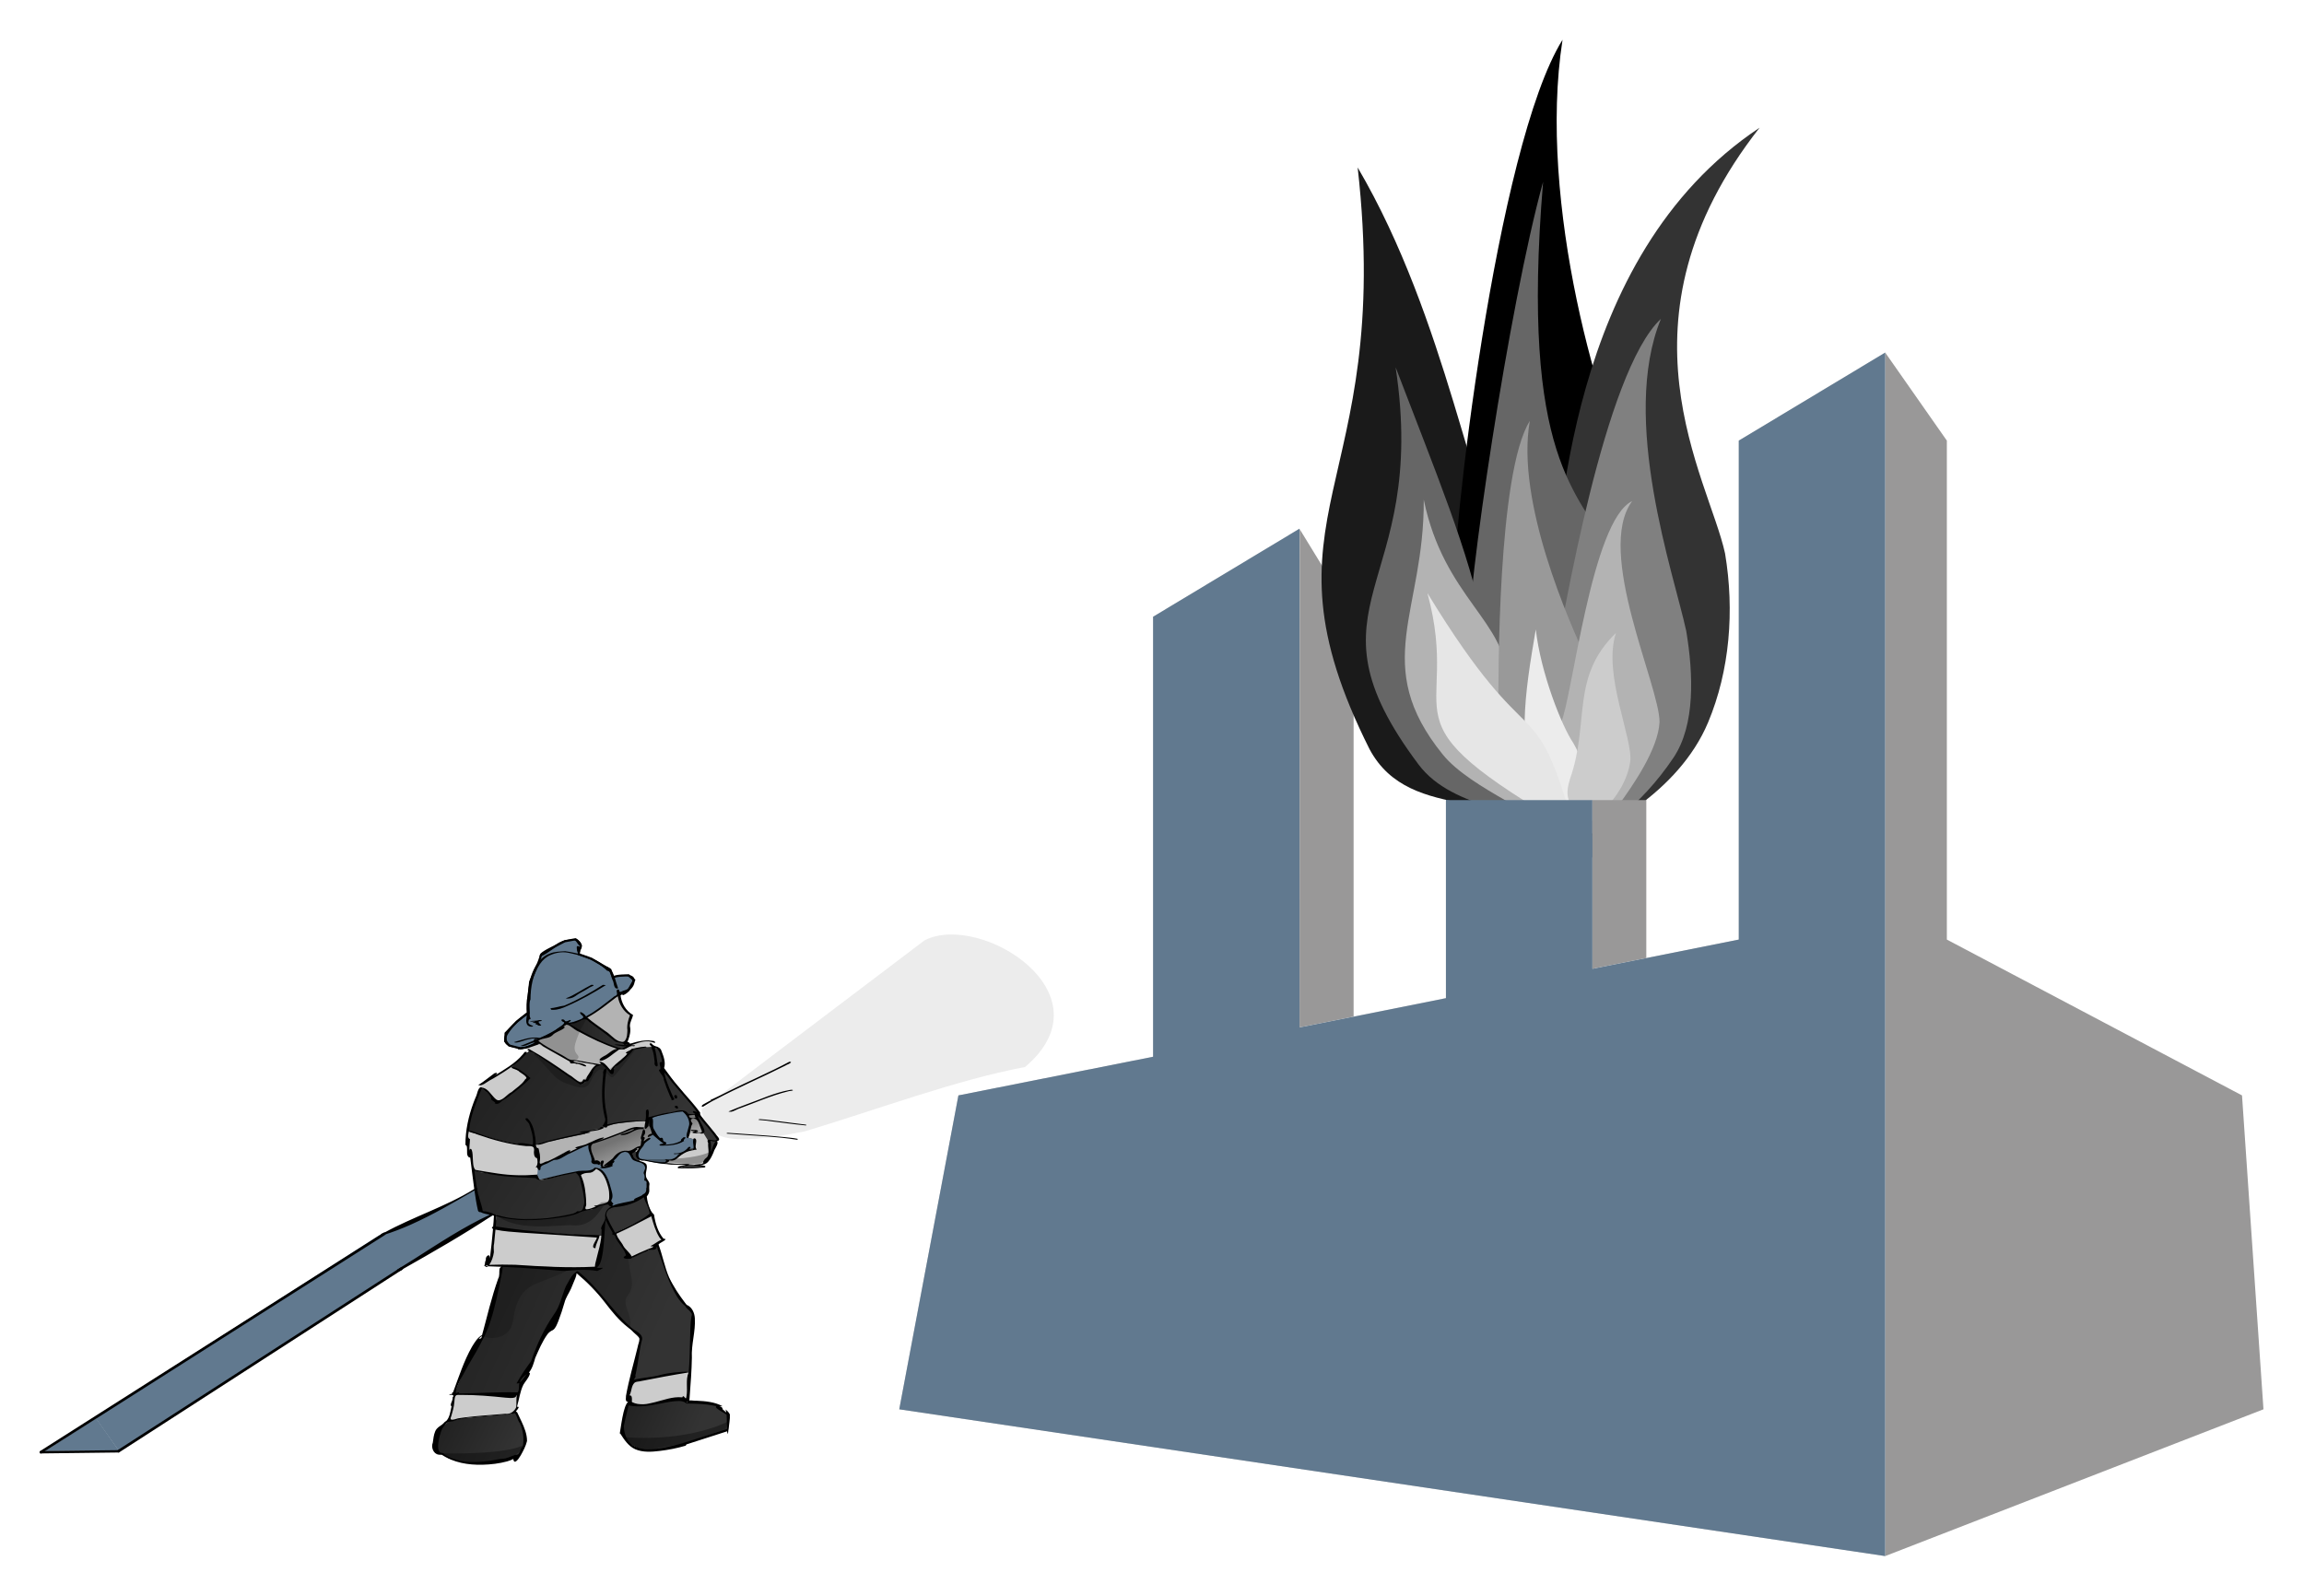 <svg xmlns="http://www.w3.org/2000/svg" xmlns:svg="http://www.w3.org/2000/svg" xmlns:xlink="http://www.w3.org/1999/xlink" id="Ebene_1" width="578.167" height="400.664" x="0" y="0" enable-background="new 0 0 1024 768" version="1.1" viewBox="0 0 578.167 400.664" xml:space="preserve"><defs id="defs33"><filter id="filter4031" color-interpolation-filters="sRGB"><feGaussianBlur id="feGaussianBlur4033" stdDeviation=".722"/></filter><filter id="filter4015" width="1.107" height="1.292" x="-.054" y="-.146" color-interpolation-filters="sRGB"><feGaussianBlur id="feGaussianBlur4017" stdDeviation="1.123"/></filter><filter id="filter4003" width="1.143" height="1.739" x="-.072" y="-.37" color-interpolation-filters="sRGB"><feGaussianBlur id="feGaussianBlur4005" stdDeviation="1.008"/></filter><filter id="filter3981" width="1.146" height="1.546" x="-.073" y="-.273" color-interpolation-filters="sRGB"><feGaussianBlur id="feGaussianBlur3983" stdDeviation="1.464"/></filter><filter id="filter3977" width="1.18" height="1.76" x="-.09" y="-.38" color-interpolation-filters="sRGB"><feGaussianBlur id="feGaussianBlur3979" stdDeviation="1.464"/></filter><filter id="filter3953" width="1.084" height="1.383" x="-.042" y="-.192" color-interpolation-filters="sRGB"><feGaussianBlur id="feGaussianBlur3955" stdDeviation=".915"/></filter><filter id="filter3927" width="1.335" height="1.166" x="-.167" y="-.083" color-interpolation-filters="sRGB"><feGaussianBlur id="feGaussianBlur3929" stdDeviation="1.756"/></filter><filter id="filter3913" width="1.24" height="1.279" x="-.12" y="-.14" color-interpolation-filters="sRGB"><feGaussianBlur id="feGaussianBlur3915" stdDeviation="1.966"/></filter><linearGradient id="linearGradient2986"><stop id="stop2988" offset="0" style="stop-color:#222;stop-opacity:1"/><stop id="stop2990" offset="1" style="stop-color:#333;stop-opacity:1"/></linearGradient><linearGradient id="linearGradient3008"><stop id="stop3010" offset="0" style="stop-color:#c8c800;stop-opacity:1"/><stop id="stop3012" offset="1" style="stop-color:#ffff37;stop-opacity:1"/></linearGradient><linearGradient id="linearGradient3052"><stop id="stop3054" offset="0" style="stop-color:#a00;stop-opacity:1"/><stop id="stop3056" offset="1" style="stop-color:#ff1919;stop-opacity:1"/></linearGradient><linearGradient id="linearGradient3062"><stop id="stop3064" offset="0" style="stop-color:#e9c6af;stop-opacity:1"/><stop id="stop3066" offset="1" style="stop-color:#f1dbcd;stop-opacity:1"/></linearGradient><linearGradient id="linearGradient3076"><stop id="stop3078" offset="0" style="stop-color:#6c5353;stop-opacity:1"/><stop id="stop3080" offset="1" style="stop-color:#987878;stop-opacity:1"/></linearGradient><linearGradient id="linearGradient3094"><stop id="stop3096" offset="0" style="stop-color:#737373;stop-opacity:1"/><stop id="stop3098" offset="1" style="stop-color:#a2a2a2;stop-opacity:1"/></linearGradient><linearGradient id="linearGradient3876"><stop id="stop3878" offset="0" style="stop-color:#b1e5ff;stop-opacity:1"/><stop id="stop3880" offset="1" style="stop-color:#ceeeff;stop-opacity:1"/></linearGradient><linearGradient id="linearGradient3886"><stop id="stop3888" offset="0" style="stop-color:#5a4545;stop-opacity:1"/><stop id="stop3890" offset="1" style="stop-color:#846666;stop-opacity:1"/></linearGradient><linearGradient id="linearGradient4728" x1="185.792" x2="187.737" y1="88.858" y2="95.222" gradientTransform="matrix(0.561,0,0,0.561,345.832,460.186)" gradientUnits="userSpaceOnUse" xlink:href="#linearGradient3094"/><linearGradient id="linearGradient4731" x1="153.089" x2="157.508" y1="99.376" y2="109.982" gradientTransform="matrix(0.561,0,0,0.561,345.832,460.186)" gradientUnits="userSpaceOnUse" xlink:href="#linearGradient3094"/><linearGradient id="linearGradient4737" x1="128.917" x2="158.074" y1="50.521" y2="50.521" gradientTransform="matrix(0.561,0,0,0.561,345.832,460.186)" gradientUnits="userSpaceOnUse" xlink:href="#linearGradient2986"/><linearGradient id="linearGradient4751" x1="155.691" x2="187.782" y1="222.9" y2="237.387" gradientTransform="matrix(0.561,0,0,0.561,345.832,460.186)" gradientUnits="userSpaceOnUse" xlink:href="#linearGradient2986"/><linearGradient id="linearGradient4754" x1="73.694" x2="103.794" y1="229.501" y2="244.905" gradientTransform="matrix(0.561,0,0,0.561,345.832,460.186)" gradientUnits="userSpaceOnUse" xlink:href="#linearGradient2986"/><linearGradient id="linearGradient4757" x1="91.324" x2="160.825" y1="73.628" y2="120.39" gradientTransform="matrix(0.561,0,0,0.561,345.832,460.186)" gradientUnits="userSpaceOnUse" xlink:href="#linearGradient2986"/><linearGradient id="linearGradient4760" x1="87.473" x2="172.745" y1="147.255" y2="185.765" gradientTransform="matrix(0.561,0,0,0.561,345.832,460.186)" gradientUnits="userSpaceOnUse" xlink:href="#linearGradient2986"/><linearGradient id="linearGradient4944" x1="87.473" x2="172.745" y1="147.255" y2="185.765" gradientTransform="matrix(0.561,0,0,0.561,345.832,460.186)" gradientUnits="userSpaceOnUse" xlink:href="#linearGradient2986"/><linearGradient id="linearGradient4946" x1="91.324" x2="160.825" y1="73.628" y2="120.39" gradientTransform="matrix(0.561,0,0,0.561,345.832,460.186)" gradientUnits="userSpaceOnUse" xlink:href="#linearGradient2986"/><linearGradient id="linearGradient4948" x1="73.694" x2="103.794" y1="229.501" y2="244.905" gradientTransform="matrix(0.561,0,0,0.561,345.832,460.186)" gradientUnits="userSpaceOnUse" xlink:href="#linearGradient2986"/><linearGradient id="linearGradient4950" x1="155.691" x2="187.782" y1="222.9" y2="237.387" gradientTransform="matrix(0.561,0,0,0.561,345.832,460.186)" gradientUnits="userSpaceOnUse" xlink:href="#linearGradient2986"/><linearGradient id="linearGradient4952" x1="128.917" x2="158.074" y1="50.521" y2="50.521" gradientTransform="matrix(0.561,0,0,0.561,345.832,460.186)" gradientUnits="userSpaceOnUse" xlink:href="#linearGradient2986"/><linearGradient id="linearGradient4954" x1="153.089" x2="157.508" y1="99.376" y2="109.982" gradientTransform="matrix(0.561,0,0,0.561,345.832,460.186)" gradientUnits="userSpaceOnUse" xlink:href="#linearGradient3094"/><linearGradient id="linearGradient4956" x1="185.792" x2="187.737" y1="88.858" y2="95.222" gradientTransform="matrix(0.561,0,0,0.561,345.832,460.186)" gradientUnits="userSpaceOnUse" xlink:href="#linearGradient3094"/></defs><path style="fill:#61798f;fill-opacity:1;stroke:none" id="path4576"/><g id="g3106" transform="matrix(0.562,0,0,0.562,-6.715,-39.698)"><polygon style="fill:#999898" id="polygon3" points="352 347.686 352 275.305 360 286.733 360 351.486 398.301 371.71 401.084 412.447 352 431.495 352 351.495" transform="matrix(3.441,0,0,3.441,-357.515,-719.239)"/><g id="g5" transform="matrix(3.441,0,0,3.441,-357.515,-719.239)"><polygon style="fill:#999898" id="polygon7" points="314 355.288 321 353.887 321 298.733 314 286.908"/><polygon style="fill:#999898" id="polygon9" points="276 362.891 283.018 361.486 283.018 309.644 276.018 298.215"/><polygon style="fill:#cecece" id="polygon11" points="276 362.891 276 298.162 257 309.59 257 366.692 231.738 371.71 224.06 412.447 278 420.478 334.937 428.955 352 431.495 352 375.123 352 351.495 352 347.686 352 275.305 333 286.733 333 351.486 326 352.887 317 354.688 314 355.288 314 286.733 295 298.162 295 359.09 287 360.69 278 362.49"/></g><polygon style="fill:#61798f" id="polygon13" points="352 347.686 352 275.305 333 286.733 333 351.486 314 355.288 314 286.733 295 298.162 295 359.09 276 362.891 276 298.162 257 309.59 257 366.692 231.738 371.71 224.06 412.447 352 431.495 352 351.495" transform="matrix(3.441,0,0,3.441,-357.515,-719.239)"/><g id="g4762" transform="matrix(1.72,0,0,1.72,-453.808,-308.17)"><rect style="fill:#61798f;fill-opacity:1;stroke:none" id="rect4548" width="71.918" height="10.399" x="-84.166" y="655.606" transform="matrix(0.842,-0.539,0.579,0.815,0,0)"/><path id="path2984" d="m 388.558,582.291 5.045,-11.531 c 0,0 1.235,-1.647 2.059,-2.78 0.824,-1.133 2.986,-8.751 3.192,-9.266 0.206,-0.515 2.265,-9.884 2.265,-9.884 l 24.195,0.721 1.03,-4.015 0.927,-7.207 0.927,-1.956 5.868,10.09 1.647,-0.103 3.398,-1.647 1.133,-0.412 1.235,-1.133 0.927,3.295 1.647,4.942 3.192,5.663 2.368,2.78 1.235,1.75 -0.618,9.163 -0.103,5.663 -4.118,0.515 -8.339,1.338 c 0,0 -3.809,1.441 -3.398,1.03 0.412,-0.412 2.986,-11.222 2.986,-11.222 l -3.809,-3.809 -9.06,-10.193 -3.809,-3.706 -3.192,6.177 -3.912,8.442 -3.089,5.56 -2.265,5.766 -0.618,1.956 -0.927,1.03 -1.133,2.986 -6.074,0 -6.177,0 z" style="color:#000;fill:url(#linearGradient4944);fill-opacity:1;stroke:none;stroke-width:1px;marker:none;visibility:visible;display:inline;overflow:visible;enable-background:accumulate"/><path id="path2994" d="m 427.064,541.109 -2.677,0 -14.62,-0.927 -10.707,-0.618 0.721,-3.809 -4.118,-1.133 -1.75,-8.545 -0.824,-6.383 c 0,0 -0.824,0.721 -0.721,0 0.103,-0.721 -0.515,-4.633 -0.515,-4.633 l 1.544,-7.104 2.162,-5.045 1.03,-1.544 7.31,-4.427 3.603,-3.295 2.986,-2.677 8.545,4.839 7.104,0.927 0.618,-0.515 0.927,-1.647 4.118,-1.956 1.441,-0.103 4.015,-1.956 2.059,-0.206 0.927,1.647 1.544,0.618 1.235,2.883 -0.412,1.853 4.633,5.457 4.839,6.177 4.839,6.589 -0.412,2.471 -2.78,4.015 -1.544,0.618 1.133,0.618 -2.677,0.206 -3.295,-0.103 1.956,-0.721 -4.221,-0.103 -6.28,-0.927 -2.265,-0.618 0.412,0.721 1.544,1.133 -0.206,1.956 0.309,1.647 0.515,1.956 -0.721,1.956 -0.206,0.927 1.956,4.324 -9.678,4.736 -2.471,-4.118 0,1.133 z" style="color:#000;fill:url(#linearGradient4946);stroke:none;stroke-width:1px;marker:none;visibility:visible;display:inline;overflow:visible;enable-background:accumulate"/><path id="path2998" d="m 387.632,589.086 -1.544,1.133 c 0,0 -2.162,0.103 -2.162,2.677 0,2.574 -0.412,3.192 0.309,4.324 0.721,1.133 1.75,0.515 1.75,0.515 l 1.235,1.133 2.78,0.824 3.706,0.721 7.413,-0.618 3.603,-1.133 1.956,-2.265 0.618,-3.192 -2.677,-6.486 -0.927,0.515 -2.986,0.309 -5.457,0.515 -4.736,0.412 z" style="color:#000;fill:url(#linearGradient4948);stroke:none;stroke-width:1px;marker:none;visibility:visible;display:inline;overflow:visible;enable-background:accumulate"/><path id="path3002" d="m 434.065,584.144 -0.927,2.574 -0.824,4.015 0.206,2.059 1.338,2.059 3.192,1.75 2.883,0.309 5.766,-0.927 3.398,-0.927 c 0,0 4.839,-1.853 5.354,-1.853 0.515,0 5.354,-1.647 5.354,-1.647 l 0.309,-3.398 c 0,0 -0.927,-1.235 -1.441,-1.544 -0.515,-0.309 -2.265,-1.75 -2.265,-1.75 l -6.486,-0.927 -1.75,-0.515 -5.251,0.824 -3.295,0.618 -3.295,0.412 z" style="color:#000;fill:url(#linearGradient4950);stroke:none;stroke-width:1px;marker:none;visibility:visible;display:inline;overflow:visible;enable-background:accumulate"/><path id="path3006" d="m 388.661,582.394 -0.515,2.986 -1.03,3.912 1.956,-0.412 2.677,-0.721 5.148,-0.309 4.427,-0.309 2.471,-0.206 1.235,-1.235 0.412,-3.706 -1.235,-0.309 -6.177,0.103 -4.942,0 z" style="color:#000;fill:#ccc;fill-opacity:1;stroke:none;stroke-width:1px;marker:none;visibility:visible;display:inline;overflow:visible;enable-background:accumulate"/><path id="path3016" d="m 434.682,578.894 -1.235,3.706 1.133,2.162 2.265,0.103 c 0,0 4.839,-0.412 5.354,-0.412 0.515,0 4.736,-1.133 4.736,-1.133 l 2.471,1.03 0.515,-8.031 c 0,0 -4.839,0.824 -5.663,0.824 -0.824,0 -9.575,1.75 -9.575,1.75 z" style="color:#000;fill:#ccc;stroke:none;stroke-width:1px;marker:none;visibility:visible;display:inline;overflow:visible;enable-background:accumulate"/><path id="path3022" d="m 398.957,539.153 c 0,0.412 -0.309,4.118 -0.309,4.118 l -0.309,2.986 -1.441,2.368 2.162,0.103 c 0,0 2.471,0 2.883,0 0.412,0 8.751,0.618 8.751,0.618 l 7.516,0.309 7.104,0.103 c 0,0 1.133,-3.501 1.338,-3.912 0.206,-0.412 0.824,-4.736 0.824,-4.736 l -3.398,0 -8.133,-0.412 -8.031,-0.618 -7.619,-0.824 z" style="color:#000;fill:#ccc;stroke:none;stroke-width:1px;marker:none;visibility:visible;display:inline;overflow:visible;enable-background:accumulate"/><path id="path3026" d="m 430.461,540.697 6.383,-3.089 3.501,-2.265 0.618,3.089 1.853,3.809 -2.265,1.235 0.515,0.824 -2.574,0.515 -2.471,1.338 -1.235,0.618 -2.162,-2.677 z" style="color:#000;fill:#ccc;stroke:none;stroke-width:1px;marker:none;visibility:visible;display:inline;overflow:visible;enable-background:accumulate"/><path id="path3030" d="m 392.162,513.929 2.471,0.721 5.148,1.544 4.942,1.133 4.53,0.412 1.544,4.53 -0.206,3.706 -8.854,-0.515 -6.074,-0.824 -2.162,-0.824 -0.618,-4.221 c 0,0 -0.721,-2.368 -0.824,-2.78 -0.103,-0.412 0.103,-2.883 0.103,-2.883 z" style="color:#000;fill:#ccc;stroke:none;stroke-width:1px;marker:none;visibility:visible;display:inline;overflow:visible;enable-background:accumulate"/><path id="path3034" d="m 409.458,517.532 4.221,-1.03 8.957,-1.853 0.412,-0.618 4.839,-1.133 2.471,-0.927 8.854,-0.927 -1.441,2.471 -0.103,4.221 -1.338,1.544 -1.853,0.103 -2.471,0 -2.78,2.986 -3.706,1.441 -1.544,0.618 -2.986,0.515 c 0,0 -0.309,-0.412 -0.721,-0.412 -0.412,0 -4.221,0.927 -4.221,0.927 l -4.839,1.235 -0.927,-0.618 0.412,-2.78 c 0,0 0.206,-3.089 0.103,-3.501 -0.103,-0.412 -1.338,-2.265 -1.338,-2.265 z" style="color:#000;fill:#b3b3b3;stroke:none;stroke-width:1px;marker:none;visibility:visible;display:inline;overflow:visible;enable-background:accumulate"/><path id="path3038" d="m 395.456,502.398 -0.103,-0.721 4.118,-2.471 4.015,-2.059 4.736,2.677 -2.162,2.162 -2.78,2.368 -3.192,2.162 -1.956,-1.853 z" style="color:#000;fill:#ccc;stroke:none;stroke-width:1px;marker:none;visibility:visible;display:inline;overflow:visible;enable-background:accumulate"/><path id="path3042" d="m 410.282,490.661 -2.883,1.544 1.441,1.235 5.457,3.192 7.516,5.148 0.824,-0.515 1.133,-1.03 1.235,-2.471 1.03,-0.824 -2.677,-0.824 -4.015,-0.618 -1.956,-1.03 z" style="color:#000;fill:#ccc;stroke:none;stroke-width:1px;marker:none;visibility:visible;display:inline;overflow:visible;enable-background:accumulate"/><path id="path3046" d="m 426.446,495.911 1.03,-1.544 4.015,-1.75 1.235,0.103 1.853,-1.544 2.677,-0.721 2.368,0.103 0.927,1.441 -3.501,0.206 -2.368,0.515 -1.853,2.265 -2.368,2.162 -0.618,1.441 z" style="color:#000;fill:#ccc;stroke:none;stroke-width:1px;marker:none;visibility:visible;display:inline;overflow:visible;enable-background:accumulate"/><path id="path3050" d="m 407.502,483.454 -2.574,2.059 -2.883,2.986 -0.103,2.059 1.03,1.133 2.883,0.721 1.544,-0.206 2.986,-1.03 0.309,-0.927 3.192,-1.647 2.471,-1.441 1.647,-1.03 2.368,-0.309 2.368,-1.133 3.5,-2.059 5.251,-4.118 2.471,-1.235 1.441,-2.574 -1.441,-1.235 c 0,0 -3.603,0 -3.809,0.515 -0.206,0.515 -0.927,-1.956 -0.927,-1.956 l -4.942,-2.883 -3.192,-1.133 -0.103,-0.927 c 0,0 0.927,-0.824 0.412,-1.75 -0.515,-0.927 -1.235,-1.235 -1.235,-1.235 l -2.78,0.515 -2.78,1.441 c 0,0 -3.295,1.544 -3.398,2.162 -0.103,0.618 -0.721,2.162 -0.721,2.162 l -2.059,4.736 c 0,0 -0.515,4.633 -0.515,5.045 0,0.412 0.103,3.089 0.103,3.089 z" style="color:#000;fill:#61798f;fill-opacity:1;stroke:#000;stroke-width:.561px;stroke-opacity:1;marker:none;visibility:visible;display:inline;overflow:visible;enable-background:accumulate"/><path id="path3060" d="m 410.179,490.352 3.295,-1.235 c 0,0 2.471,-1.544 2.883,-1.853 0.412,-0.309 1.75,-1.235 1.75,-1.235 l 1.133,0 1.853,-0.515 2.368,-1.338 2.883,-2.059 3.5,-2.574 1.75,-0.927 0.721,2.059 0.309,1.03 2.162,2.368 -0.721,1.647 -0.309,2.986 -0.515,2.265 -1.956,1.75 -4.221,2.574 -0.309,1.03 -0.412,0.515 -3.089,-0.927 -2.883,-0.309 -1.544,0 -3.398,-1.853 -3.809,-2.368 z" style="color:#000;fill:#b3b3b3;fill-opacity:1;stroke:none;stroke-width:1px;marker:none;visibility:visible;display:inline;overflow:visible;enable-background:accumulate"/><path id="path3070" d="m 418.21,486.131 2.368,-0.618 2.471,-1.03 2.574,2.162 3.603,2.677 1.956,1.338 2.162,0.309 1.235,0.618 -1.647,1.03 -1.338,0 -3.809,-1.441 -3.912,-1.75 -3.398,-1.853 z" style="color:#000;fill:url(#linearGradient4952);stroke:none;stroke-width:1px;marker:none;visibility:visible;display:inline;overflow:visible;enable-background:accumulate"/><path id="path3074" d="m 369.552,540.989 14.689,-6.65 6.153,-3.176 3.871,-2.283 0.496,3.275 0.397,2.183 3.871,1.29 c 0,0 -10.223,5.657 -10.818,5.955 -0.595,0.298 -13.994,8.635 -13.994,8.635 0,0 -6.848,-1.687 -4.665,-9.23 z" style="color:#000;fill:#61798f;fill-opacity:1;stroke:none;stroke-width:1px;marker:none;visibility:visible;display:inline;overflow:visible;enable-background:accumulate"/><path id="path3084" d="m 410.442,523.223 5.161,-2.58 3.077,-0.893 2.58,-1.489 2.977,-0.992 -0.198,1.985 0.992,2.779 2.382,0.794 -0.099,0.595 -1.886,0.099 -1.092,0.794 -2.878,0.099 -2.58,0.397 -7.94,1.687 -0.695,-1.191 c 0,0 0.099,-0.298 0.198,-2.084 z" style="color:#000;fill:#61798f;fill-opacity:1;stroke:none;stroke-width:1px;marker:none;visibility:visible;display:inline;overflow:visible;enable-background:accumulate"/><path id="path3088" d="m 420.863,524.712 c 0.496,0 2.481,-0.199 2.481,-0.199 l 2.382,-0.893 2.183,1.389 1.191,3.871 0.397,3.672 -2.779,0.595 -2.382,1.191 -1.886,0.099 c 0,0 0.496,-1.687 0.496,-2.183 0,-0.496 -0.496,-2.779 -0.595,-3.275 -0.099,-0.496 -1.489,-4.268 -1.489,-4.268 z" style="color:#000;fill:#ccc;stroke:none;stroke-width:1px;marker:none;visibility:visible;display:inline;overflow:visible;enable-background:accumulate"/><path id="path3092" d="m 423.543,517.269 2.977,-0.893 3.97,-1.389 3.573,-1.588 2.084,-0.397 3.97,-0.397 0.298,1.886 -2.481,2.68 -0.595,0.695 c 0,0 -1.687,1.389 -2.283,1.389 -0.595,0 -1.886,-0.099 -1.886,-0.099 l -1.687,0.695 -1.191,1.588 -1.191,1.489 -1.786,0 -1.389,-0.695 -1.191,-0.496 z" style="color:#000;fill:url(#linearGradient4954);fill-opacity:1;stroke:none;stroke-width:1px;marker:none;visibility:visible;display:inline;overflow:visible;enable-background:accumulate"/><path id="path3102" d="m 449.149,509.627 2.382,0 1.092,2.283 0.893,2.481 -1.886,0.099 -2.084,-0.099 0.794,-2.382 z" style="color:#000;fill:url(#linearGradient4956);stroke:none;stroke-width:1px;marker:none;visibility:visible;display:inline;overflow:visible;enable-background:accumulate"/><path id="path3106" d="m 452.906,508.28 15.477,-11.772 42.46,-32.155 c 14.564,-7.363 48.475,13.955 26.048,32.914 -17.975,3.391 -38.062,10.96 -57.24,16.732 -20.802,4.096 -25.56,1.864 -26.745,-5.72 z" style="color:#000;fill:#ececec;fill-opacity:1;stroke:none;stroke-width:1px;marker:none;visibility:visible;display:inline;overflow:visible;enable-background:accumulate"/><path id="path3884" d="m 425.976,523.557 2.246,-0.561 2.176,-2.386 2.105,-1.404 1.544,0.14 1.193,1.614 0.281,0.421 1.754,0.561 1.053,0.702 0.14,0.983 -0.281,1.333 0.281,1.544 0.702,1.263 -0.211,2.667 -2.737,1.193 -2.246,1.263 -4.281,0.632 -0.632,-1.053 0.211,-1.474 -0.281,-3.158 -1.754,-3.228 z" style="color:#000;fill:#61798f;fill-opacity:1;stroke:none;stroke-width:1px;marker:none;visibility:visible;display:inline;overflow:visible;enable-background:accumulate"/><path id="path3894" d="m 439.801,510.434 0.211,2.526 0.07,1.965 -1.333,1.263 -1.754,2.526 c 0,0 -0.702,0 -0.702,0.772 0,0.772 -0.491,0.912 0.491,1.474 0.983,0.561 6.527,1.754 6.807,1.404 0.281,-0.351 1.474,-0.983 1.474,-0.983 l 2.667,-1.404 1.754,-1.404 1.754,-0.281 c 0,0 0,-1.825 -0.07,-2.176 -0.07,-0.351 -1.754,0.07 -1.544,-1.123 0.211,-1.193 0.842,-2.597 0.421,-3.719 -0.421,-1.123 -2.035,-2.597 -2.035,-2.597 l -3.86,0.561 z" style="color:#000;fill:#61798f;fill-opacity:1;stroke:none;stroke-width:1px;marker:none;visibility:visible;display:inline;overflow:visible;enable-background:accumulate"/><path id="path3898" d="m 443.521,522.224 3.509,0.281 2.246,0 2.807,0.211 c 0,0 1.965,-0.561 2.105,-0.912 0.14,-0.351 1.123,-2.035 0.912,-2.667 -0.211,-0.632 -0.351,-2.526 -0.351,-2.526 l -1.474,-2.386 -3.369,0.07 -0.632,1.193 1.825,0.632 0,2.526 -1.895,0.421 -2.807,1.614 -0.491,0.561 -2.105,0.281 -0.14,0.983 z" style="color:#000;fill:#ccc;stroke:none;stroke-width:1px;marker:none;visibility:visible;display:inline;overflow:visible;enable-background:accumulate"/><path id="path3903" d="m 269.023,563.664 -1.061,5.127 -2.828,10.43 -3.359,13.435 c 0,0 -2.652,3.005 -0.884,4.066 1.768,1.061 12.198,2.298 13.612,-7.425 1.414,-9.723 4.419,-14.319 10.607,-16.971 6.187,-2.652 16.794,-6.01 13.965,-7.071 -2.828,-1.061 -28.284,-1.414 -30.052,-1.591 z" style="color:#000;fill:#000;fill-opacity:.174;stroke:none;stroke-width:1px;marker:none;visibility:visible;display:inline;overflow:visible;filter:url(#filter3913);enable-background:accumulate" transform="matrix(0.561,0,0,0.561,249.976,232.471)"/><path id="path3917" d="m 304.378,567.2 1.237,-2.121 6.718,0 c 0,0 1.945,-2.121 1.945,-3.536 0,-1.414 2.298,-17.147 2.298,-17.147 l 1.061,-2.652 c 0,0 3.005,5.48 3.536,6.541 0.53,1.061 3.889,5.834 3.889,5.834 l 2.828,5.127 c 0,0 -0.884,-1.237 1.237,9.192 2.121,10.43 -4.596,7.955 -1.945,15.203 2.652,7.248 1.414,9.016 1.414,9.016 0,0 -6.541,-6.541 -7.601,-7.601 -1.061,-1.061 -9.546,-11.137 -10.076,-11.844 -0.53,-0.707 -6.541,-6.01 -6.541,-6.01 z" style="color:#000;fill:#000;fill-opacity:.161;stroke:none;stroke-width:1px;marker:none;visibility:visible;display:inline;overflow:visible;filter:url(#filter3927);enable-background:accumulate" transform="matrix(0.561,0,0,0.561,249.976,232.471)"/><path id="path3931" d="m 266.902,540.683 5.303,1.061 7.425,0.53 11.137,-0.354 11.314,-2.121 4.243,-1.414 5.303,-0.884 3.712,-2.828 3.536,-0.354 c 0,0 -1.591,0.53 -4.243,4.419 -2.652,3.889 -6.718,7.071 -12.374,6.541 -5.657,-0.53 -25.279,3.359 -35.355,-4.596 z" style="color:#000;fill:#000;fill-opacity:.293;stroke:none;stroke-width:1px;marker:none;visibility:visible;display:inline;overflow:visible;filter:url(#filter3953);enable-background:accumulate" transform="matrix(0.561,0,0,0.561,249.976,232.471)"/><path id="path3957" d="m 241.235,650.849 7,3.25 11,1.5 14,-2.25 4,-3 3,-4 c 0,0 -3.75,5 -39,4.5 z" style="color:#000;fill:#000;fill-opacity:.347;stroke:none;stroke-width:1px;marker:none;visibility:visible;display:inline;overflow:visible;filter:url(#filter3977);enable-background:accumulate" transform="matrix(0.561,0,0,0.561,249.976,232.471)"/><path id="path3959" d="m 325.985,643.349 5.25,4.75 c 0,0 6.75,1.25 8.5,0.75 1.75,-0.5 13.25,-2.5 13.25,-2.5 l 20,-6.75 1,-3.5 c 0,0 -17.75,9.5 -48,7.25 z" style="color:#000;fill:#000;fill-opacity:.347;stroke:none;stroke-width:1px;marker:none;visibility:visible;display:inline;overflow:visible;filter:url(#filter3981);enable-background:accumulate" transform="matrix(0.561,0,0,0.561,249.976,232.471)"/><path id="path3985" d="m 333.193,514.521 3.712,0.53 4.95,1.061 6.894,0.177 7.955,0.707 4.596,-0.354 2.828,-1.414 2.828,-4.773 c 0,0 -5.303,5.303 -33.764,4.066 z" style="color:#000;fill:#000;fill-opacity:.298;stroke:none;stroke-width:1px;marker:none;visibility:visible;display:inline;overflow:visible;filter:url(#filter4003);enable-background:accumulate" transform="matrix(0.561,0,0,0.561,249.976,232.471)"/><path id="path4009" d="m 281.574,464.316 c 0,0 1.945,0.884 6.718,6.01 4.773,5.127 6.187,7.778 11.137,9.369 4.95,1.591 8.662,3.536 10.783,-0.707 2.121,-4.243 3.359,-6.364 5.657,-5.657 2.298,0.707 3.536,4.596 5.303,3.005 1.768,-1.591 10.607,-13.258 10.607,-13.258 l -7.425,5.657 -5.127,4.243 -3.182,-2.475 -2.828,0.53 -4.419,5.48 -2.121,1.768 -1.414,0.53 -9.016,-5.834 -7.425,-4.773 z" style="color:#000;fill:#000;fill-opacity:.219;stroke:none;stroke-width:1px;marker:none;visibility:visible;display:inline;overflow:visible;filter:url(#filter4015);enable-background:accumulate" transform="matrix(0.561,0,0,0.561,249.976,232.471)"/><path id="path4021" d="m 284.933,460.604 7.071,4.066 8.485,4.243 c 0,0 2.828,0.884 4.066,-0.884 1.237,-1.768 -2.652,-1.768 -1.237,-6.894 1.414,-5.127 5.127,-11.49 6.01,-12.551 0.508,-0.61 -7.499,3.423 -10.288,2.747 0,0 -6.917,5.212 -7.743,5.738 -1.945,1.237 -1.591,-1.061 -6.364,3.536 z" style="color:#000;fill:#000;fill-opacity:.194;stroke:none;stroke-width:1px;marker:none;visibility:visible;display:inline;overflow:visible;filter:url(#filter4031);enable-background:accumulate" transform="matrix(0.561,0,0,0.561,249.976,232.471)"/><path id="path2822" d="m 419.72,464.101 c -1.545,0.043 -3.163,0.321 -4.413,1.262 -1.408,0.9 -2.737,1.94 -4.208,2.744 -0.096,0.107 -0.381,0.4 -0.125,0.48 0.625,-0.112 1.169,-0.523 1.718,-0.839 1.684,-1.036 3.186,-2.449 5.081,-3.098 0.534,-0.193 1.111,-0.238 1.671,-0.294 0.496,-0.216 0.922,0.256 1.146,0.641 0.275,0.449 0.707,1.036 1.31,0.809 -0.32,-0.861 -1.007,-1.859 -2.055,-1.71 -0.042,0.002 -0.084,0.004 -0.126,0.006 z m 1.099,1.79 c -0.244,-0.024 -0.337,0.151 -0.301,0.379 0.023,0.493 0.07,1.109 0.473,1.432 0.305,0.115 0.417,-0.328 0.469,-0.539 0.007,-0.232 -0.146,-0.473 -0.125,-0.728 0.002,-0.298 -0.176,-0.608 -0.516,-0.544 z m -3.53,1.325 c -1.255,0.076 -2.535,0.097 -3.709,0.574 -2.224,0.761 -3.708,2.807 -4.553,4.914 -0.789,1.922 -1.041,4.002 -1.274,6.051 -0.336,1.514 -0.336,3.082 -0.226,4.622 -1.828,0.97 -3.31,2.472 -4.679,3.997 -0.691,0.916 -1.371,2.074 -1.096,3.259 0.275,0.992 1.394,1.359 2.304,1.537 0.441,0.095 0.9,0.161 1.329,0.271 -0.164,-0.014 -0.286,0.211 -0.072,0.218 0.554,0.02 1.163,0.02 1.665,-0.226 0.229,-0.149 0.546,-0.114 0.802,-0.254 0.95,-0.318 1.811,-1.059 2.868,-0.963 0.457,0.041 0.755,0.39 1.083,0.66 2.318,1.367 4.685,2.649 7.011,4.002 -0.075,0.353 0.294,0.544 0.601,0.465 0.356,-0.042 0.764,-0.055 1.067,0.122 0.845,-0.099 1.566,0.559 2.381,0.659 0.22,-0.004 0.191,-0.304 -0.022,-0.336 -0.888,-0.659 -2.065,-0.522 -3.06,-0.88 -0.206,-0.109 0.17,-0.237 0.282,-0.2 0.932,0.058 1.816,0.427 2.746,0.5 0.955,0.195 1.945,0.275 2.885,0.505 -1.153,0.643 -1.639,1.962 -2.391,2.986 -0.19,0.256 -0.139,0.672 -0.401,0.863 -0.215,0.039 -0.419,-0.047 -0.619,-0.104 -0.056,0.41 -0.403,0.89 -0.87,0.709 -1.073,-0.364 -1.766,-1.352 -2.775,-1.852 -3.387,-2.368 -6.802,-4.718 -10.421,-6.712 -0.168,-0.023 -0.587,0.051 -0.379,0.283 0.615,0.459 1.436,0.633 2.018,1.15 3.976,2.319 7.654,5.124 11.488,7.673 0.419,0.238 0.903,-0.015 1.201,-0.339 0.251,-0.251 0.61,-0.408 0.955,-0.45 0.601,-0.852 1.169,-1.761 1.457,-2.76 0.439,-0.746 1.213,-1.291 2.055,-1.486 -0.622,-0.198 -1.307,-0.215 -1.95,-0.361 -1.77,-0.304 -3.534,-0.713 -5.321,-0.871 -1.129,0.151 -1.983,-0.754 -2.911,-1.231 -1.258,-0.655 -2.502,-1.372 -3.744,-2.071 -0.86,-0.504 -1.703,-1.05 -2.471,-1.678 1.059,-0.806 2.602,-0.484 3.609,-1.389 0.805,-0.95 2.175,-1.143 3.1,-1.919 0.151,-0.11 0.177,-0.449 -0.093,-0.372 -0.231,0.045 -0.342,0.089 -0.1,-0.131 0.375,-0.456 1.061,-0.447 1.536,-0.141 0.851,0.499 1.558,1.237 2.493,1.589 3.181,1.721 6.441,3.318 9.887,4.44 -1.356,0.206 -2.232,1.417 -3.447,1.934 -0.389,0.268 -0.93,0.469 -1.107,0.93 0.059,0.313 0.521,0.181 0.747,0.177 1.513,-0.504 2.661,-1.7 3.964,-2.572 0.486,-0.543 1.314,-0.212 1.931,-0.443 0.723,-0.251 1.4,-0.938 2.215,-0.692 0.118,-0.002 0.497,-0.067 0.301,-0.211 -0.301,-0.085 -0.728,-0.043 -0.974,-0.05 1.403,-0.43 2.779,-1.053 4.274,-1.013 0.675,-0.075 1.289,0.348 1.948,0.387 0.209,-0.131 -0.134,-0.357 -0.24,-0.448 -2.07,-0.4 -4.19,0.046 -6.161,0.666 -0.307,-0.012 -0.309,-0.576 -0.673,-0.405 -0.252,0.117 0.139,-0.464 0.154,-0.643 0.409,-1.104 0.676,-2.308 0.415,-3.481 -0.059,-1.041 0.617,-1.922 0.816,-2.907 -1.884,-1.054 -3.071,-3.133 -3.272,-5.263 0.234,-0.479 0.804,-0.728 1.289,-0.866 0.053,0.062 -0.252,0.241 -0.344,0.317 -0.153,0.177 -0.486,0.342 -0.455,0.61 0.226,0.158 0.521,-0.129 0.745,-0.204 0.454,-0.272 0.892,-0.618 1.149,-1.067 0.842,-0.632 1.477,-1.761 1.249,-2.842 -0.151,-0.72 -0.926,-1.04 -1.597,-1.049 -0.756,-0.077 -1.549,-0.065 -2.288,0.097 -0.25,0.132 0.137,0.309 0.275,0.207 0.825,-0.121 1.721,-0.24 2.464,0.223 0.678,0.304 0.701,1.204 0.415,1.786 -0.37,0.789 -1.037,1.557 -1.937,1.679 -0.399,0.058 -0.759,0.451 -1.16,0.34 -0.236,-0.15 -0.026,-0.623 -0.379,-0.58 -0.312,-0.068 -0.478,0.252 -0.394,0.519 0.068,0.366 0.225,0.982 -0.276,1.099 -0.417,0.084 -0.689,0.494 -1.047,0.708 -2.137,1.648 -4.264,3.383 -6.646,4.641 -0.318,-0.496 -0.808,-0.917 -1.371,-1.11 -0.274,-0.026 -0.161,0.324 -0.05,0.44 0.157,0.366 0.758,0.467 0.695,0.934 -0.272,0.483 -0.925,0.584 -1.419,0.789 -0.549,0.145 -1.052,0.405 -1.567,0.597 -0.24,0.029 -0.627,0.154 -0.809,-0.046 0.1,-0.266 0.661,-0.272 0.533,-0.616 -0.197,-0.166 -0.466,0.123 -0.673,0.154 -0.281,0.143 -0.794,0.273 -0.916,-0.132 -0.15,-0.186 -0.534,-0.319 -0.763,-0.168 -0.184,0.27 0.219,0.498 0.419,0.601 0.197,0.018 0.318,0.17 0.208,0.347 -0.547,0.807 -1.607,1.097 -2.209,1.865 -1.254,0.873 -2.696,1.378 -4.11,1.937 -2.273,-0.429 -4.472,0.485 -6.623,1.079 -0.08,0.062 0.334,0.147 0.465,0.131 1.221,-0.08 2.321,-0.74 3.524,-0.899 0.708,-0.248 1.473,-0.208 2.211,-0.114 -0.34,0.12 -0.801,-0.091 -1.067,0.19 -0.084,0.145 0.112,0.362 -0.161,0.354 -1.127,0.405 -2.203,0.942 -3.34,1.321 1.356,0.337 2.461,-0.831 3.759,-0.913 -0.101,0.121 -0.447,0.265 -0.649,0.384 -1.172,0.587 -2.511,1.159 -3.838,0.867 -0.653,-0.044 -1.324,-0.155 -1.864,-0.55 -0.774,-0.487 -1.271,-1.522 -0.885,-2.427 0.27,-0.561 0.667,-1.056 1.021,-1.568 1.116,-1.496 2.574,-2.671 4.095,-3.745 -0.058,0.835 -0.356,1.815 0.175,2.549 0.338,0.395 0.959,0.512 1.439,0.369 0.081,-0.202 -0.315,-0.219 -0.435,-0.315 -0.38,-0.148 -0.958,-0.499 -0.725,-0.989 0.029,-0.182 -0.018,-0.492 0.251,-0.533 0.18,0.007 0.383,-0.152 0.236,-0.337 -0.244,-0.386 -0.137,-0.903 -0.24,-1.342 -0.099,-1.165 -0.223,-2.413 0.258,-3.505 0.029,-3.207 0.593,-6.548 2.475,-9.218 0.69,-1.024 1.633,-1.866 2.783,-2.332 1.388,-0.609 2.97,-0.865 4.466,-0.589 1.622,0.342 3.243,0.711 4.789,1.333 1.989,0.775 3.879,1.888 5.399,3.367 0.701,-0.011 0.905,0.823 1.057,1.373 0.099,0.51 0.315,0.984 0.518,1.448 0.198,0.57 0.138,1.301 0.644,1.7 0.187,0.118 0.422,0.102 0.626,0.043 -0.654,-1.708 -0.908,-3.626 -2.044,-5.105 -0.635,-0.665 -1.739,-0.59 -2.327,-1.335 -2.784,-1.864 -6.093,-2.735 -9.376,-3.208 -0.076,0.006 -0.153,0.012 -0.229,0.018 l 0,1e-5 z m 7.006,8.721 c -2.245,1.114 -4.282,2.656 -6.648,3.512 0.859,0.169 1.786,-0.089 2.488,-0.58 1.014,-0.793 2.251,-1.308 3.347,-2.001 0.399,-0.334 0.917,-0.461 1.36,-0.72 0.148,-0.228 -0.269,-0.214 -0.405,-0.218 -0.045,0.009 -0.102,-0.014 -0.143,0.007 z m 3.011,0 c -3.203,2.044 -6.53,3.922 -10.027,5.395 -1.252,0.136 -2.446,0.663 -3.716,0.652 0.11,0.137 0.58,0.168 0.265,0.326 -0.256,0.181 0.373,0.081 0.523,0.115 1.316,0.009 2.555,-0.473 3.725,-1.022 3.482,-1.498 6.785,-3.392 10.001,-5.397 -0.256,-0.02 -0.516,-0.069 -0.77,-0.068 z m 3.874,3.014 c 0.326,1.959 1.419,3.846 3.143,4.883 -0.463,1.237 -0.84,2.556 -0.659,3.888 -0.04,0.939 -0.059,1.986 -0.673,2.746 -0.422,0.5 -1.158,0.243 -1.674,0.03 -1.264,-0.573 -2.124,-1.772 -3.31,-2.497 -1.586,-1.191 -3.278,-2.26 -4.761,-3.569 2.866,-1.514 5.34,-3.633 7.919,-5.574 l 0.009,0.057 0.005,0.036 0,0 z m -16.067,2.957 c -0.002,-0.009 -0.044,-0.038 0,0 z m 0,0 c -0.011,0.004 -0.018,-0.009 0,0 z m -0.011,0.003 0,0.003 0,-0.003 z m 7.514,2.964 c 0.474,-0.04 0.825,0.309 1.092,0.635 2.256,1.63 4.525,3.261 6.652,5.036 0.709,0.458 1.655,0.281 2.352,0.712 0.149,0.09 0.082,0.37 0.308,0.276 0.249,-0.04 0.472,-0.223 0.716,-0.046 -1.159,0.313 -2.364,-0.321 -3.512,0.014 0.719,0.142 1.458,0.247 2.186,0.365 0.327,0.051 0.717,0.042 1.007,0.029 -0.371,0.217 -0.803,0.356 -1.142,0.612 -1.137,-0.237 -2.216,-0.705 -3.304,-1.106 -2.89,-1.153 -5.679,-2.556 -8.36,-4.131 -0.541,-0.441 -1.282,-0.632 -1.761,-1.146 0.03,-0.173 0.346,-0.119 0.49,-0.155 1.21,0.05 2.107,-0.991 3.276,-1.094 l 0,1e-5 z m -11.796,0.204 c -0.794,0.27 -1.682,0.102 -2.479,0.332 0.168,0.129 0.585,0.026 0.85,0.055 0.118,0.008 0.764,-0.032 0.404,0.08 -0.144,0.059 -0.85,0.21 -0.404,0.25 0.283,10e-4 0.679,0.046 0.845,0.243 -0.299,0.008 -0.246,0.131 -0.046,0.215 0.199,-0.077 0.339,0.035 0.444,0.183 0.267,0.124 0.585,0.125 0.877,0.064 -0.169,-0.363 -0.65,-0.56 -0.709,-0.967 0.181,-0.286 0.686,-0.04 0.863,-0.329 -0.152,-0.157 -0.447,-0.062 -0.644,-0.125 l 0,0 z m -0.451,1.153 c -0.166,-0.008 0.061,-0.114 0,0 z m 2.71,3.025 c -0.06,-0.047 0.129,-0.076 0,0 z m -0.093,0.046 c 0.004,-0.088 0.142,-0.079 0,0 z m -0.093,0.007 c 0.1,-0.045 0.077,-0.035 0,0 z m -0.097,0.082 -0.014,-0.036 0.014,0.036 z m -0.616,0.218 c 0.115,-0.05 0.264,-0.116 0,0 z m -0.021,0.011 0.018,-0.011 -0.018,0.011 z m -0.079,0.036 c 0.098,-0.047 0.072,-0.035 0,0 z m -0.14,0.025 0,-0.011 0,0.011 z m 0,0 c -0.006,0 -0.023,0 0,0 z m 0.029,0 -0.029,0 0.029,0 z m -0.05,0.003 c 0.02,0.06 0.278,-0.086 0,0 z m 0.05,0.025 0.011,-0.007 -0.011,0.007 z m -0.011,0.011 0.003,-0.003 -0.003,0.003 z m -1.93,0.942 c -0.119,0.056 -0.373,0.004 -0.029,-0.011 l 0.029,0.011 z m 29.621,0.473 c -0.251,-0.024 -0.275,0.274 -0.104,0.401 0.156,0.243 0.523,0.466 0.451,0.784 -0.178,0.166 0.161,0.369 0.186,0.584 0.396,0.987 0.391,2.086 0.566,3.125 -0.164,0.418 0.083,1.087 0.58,1.088 0.367,-0.171 0.119,-0.685 0.115,-0.989 -0.179,-1.279 -0.325,-2.577 -0.717,-3.808 0.727,-0.071 1.107,0.711 1.335,1.285 0.264,0.779 0.54,1.564 0.609,2.385 -0.269,-0.114 -0.671,0.007 -0.626,0.354 -0.024,0.497 0.351,1.026 0.147,1.496 -0.122,0.156 -0.432,0.027 -0.319,0.304 0.286,0.871 1.25,1.453 1.235,2.431 0.45,1.395 0.978,2.783 1.569,4.132 0.142,0.334 0.355,0.706 0.483,1.009 -0.209,0.056 -0.01,0.199 0.132,0.147 0.221,0.012 0.673,-0.103 0.512,-0.405 -0.357,-0.379 -0.464,-0.95 -0.716,-1.411 -0.755,-1.744 -1.501,-3.588 -1.879,-5.409 1.038,1.056 1.763,2.382 2.786,3.458 1.899,2.324 4.011,4.475 5.774,6.902 -0.202,-0.068 -0.39,-0.162 -0.573,-0.236 -0.115,0.029 -0.552,-0.169 -0.533,0.129 0.097,0.309 0.43,0.451 0.652,0.594 -0.625,0.104 -1.272,0.002 -1.897,-0.072 -0.431,-0.806 -1.45,-1.001 -2.291,-0.834 -0.998,0.156 -1.964,0.493 -2.979,0.548 -1.709,0.247 -3.341,0.817 -5.019,1.185 0.039,-0.623 0.214,-1.311 -0.032,-1.901 -0.188,-0.294 -0.657,0.061 -0.612,0.333 -0.075,0.78 0.112,1.616 -0.158,2.359 -0.144,0.225 -0.505,0.057 -0.727,0.115 -1.71,-0.058 -3.424,-0.015 -5.121,0.226 -1.368,0.173 -2.724,0.431 -4.069,0.73 0.265,-1.534 -0.243,-3.04 -0.462,-4.543 -0.425,-3.206 -0.188,-6.458 0.279,-9.644 0.055,-0.219 -0.158,-0.478 -0.365,-0.297 -0.407,0.326 -0.606,0.924 -0.464,1.428 -0.388,3.742 -0.546,7.595 0.414,11.266 0.352,0.718 -0.146,1.468 -0.523,2.069 -0.123,0.144 0.015,0.265 0.15,0.226 0.255,0.116 0.644,0.5 0.899,0.208 0.011,0.176 0.058,-0.195 0.054,-0.286 0.06,-0.271 0.594,-0.186 0.845,-0.312 2.986,-0.662 6.052,-0.992 9.111,-0.895 -0.102,0.595 -0.328,1.248 -0.136,1.837 0.218,0.24 0.499,-0.128 0.63,-0.297 0.412,-0.599 0.29,-1.424 0.601,-2.048 0.081,0.005 -0.09,0.239 -0.076,0.327 -0.253,1.158 0.454,2.237 0.665,3.335 0.013,0.151 -0.282,0.006 -0.389,0.093 -0.318,0.105 -0.725,0.356 -0.705,0.727 0.227,0.232 0.529,-0.162 0.757,-0.223 0.169,-0.094 0.438,-0.137 0.506,-0.335 0.958,0.776 1.823,1.671 2.868,2.334 -0.367,0.069 -0.824,0.065 -1.095,0.337 0.024,0.242 0.412,0.166 0.587,0.207 1.991,-0.011 4.11,-0.125 5.832,-1.228 -0.313,-0.148 0.085,-0.475 0.204,-0.612 0.127,-0.078 0.242,-0.352 0.003,-0.354 -0.218,0.017 -0.497,-0.002 -0.516,0.165 -0.191,0.182 -0.672,0.427 -0.465,0.748 -1.306,0.782 -2.953,1.008 -4.385,1.035 0.22,-0.049 0.691,-0.191 0.523,-0.49 -0.172,-0.248 -0.527,-0.291 -0.748,-0.43 -0.173,-0.266 0.016,-0.797 -0.405,-0.874 -0.211,-0.078 -0.433,0.187 -0.573,-0.036 -0.579,-0.585 -0.998,-1.323 -1.393,-2.041 -0.594,-0.832 -0.162,-1.91 -0.394,-2.835 -0.018,-0.127 -0.254,-0.23 -0.029,-0.301 0.987,-0.451 2.074,-0.606 3.129,-0.844 1.549,-0.263 3.077,-0.703 4.654,-0.767 0.991,0.758 1.725,1.973 1.729,3.247 -0.041,0.503 -0.255,0.959 -0.351,1.45 -0.159,0.651 -0.498,1.35 -0.294,2.023 0.074,0.177 0.318,0.337 0.397,0.075 0.65,-1.134 0.383,-2.596 1.106,-3.687 -0.225,-0.291 -0.635,-0.743 -0.354,-1.121 0.346,-0.229 0.857,-0.173 1.206,0 0.738,0.538 0.914,1.519 1.248,2.331 0.055,0.341 0.373,0.625 0.317,0.976 -0.303,0.361 -0.886,0.238 -1.305,0.184 -0.058,-0.022 -0.341,-0.058 -0.274,-0.119 0.201,-0.064 0.636,0.008 0.544,-0.326 -0.257,-0.32 -0.761,-0.206 -1.128,-0.254 -0.22,0.035 -0.626,-0.082 -0.733,0.017 0.113,0.301 0.563,0.211 0.818,0.267 0.362,-0.005 0.429,0.055 0.051,0.131 -0.151,0.013 -0.535,0.191 -0.334,0.365 0.716,0.188 1.512,0.003 2.23,0.175 0.393,0.07 0.874,-0.186 0.798,-0.637 -0.132,-1.074 -0.89,-1.952 -1.285,-2.931 -0.139,-0.331 -0.338,-0.694 -0.405,-1.043 1.585,1.959 3.362,3.814 4.761,5.932 0.113,0.253 -0.095,0.487 -0.358,0.448 -0.586,0.015 -1.177,-0.282 -1.754,-0.132 -0.35,0.185 -0.05,0.602 0.012,0.852 -0.119,1.123 0.344,2.32 -0.13,3.387 -0.224,0.423 -0.719,0.587 -0.938,1.024 -0.103,0.183 -0.373,0.496 -0.168,0.68 0.122,0.053 -0.295,0.204 -0.39,0.272 -0.319,0.15 -0.671,0.022 -1.01,0.129 -0.337,0.071 -0.738,0.004 -1.038,0.172 0.056,0.214 0.417,0.113 0.59,0.172 0.519,0.054 1.174,0.087 1.594,0.286 -1.223,0.13 -2.461,0.143 -3.691,0.198 -0.679,0.009 -1.482,0.02 -2.084,-0.044 0.704,-0.303 1.563,-0.183 2.227,-0.584 0.108,-0.104 0.151,-0.315 -0.079,-0.244 -2.027,-0.09 -4.061,-0.075 -6.082,-0.275 0.463,-0.04 0.987,-0.24 1.146,-0.716 0.815,0.267 1.658,-0.152 2.239,-0.717 0.584,-0.554 1.266,-1.002 1.977,-1.365 0.912,-0.423 1.899,-0.57 2.866,-0.724 -0.509,-0.532 -0.193,-1.346 -0.154,-1.998 0.065,-0.36 -0.006,-0.922 -0.476,-0.909 -0.282,-0.026 -0.275,0.383 -0.319,0.591 -0.093,0.707 0.262,1.43 0.075,2.119 -0.196,0.422 -0.744,0.198 -1.078,0.208 -0.171,0.009 0.223,-0.273 0.258,-0.376 0.163,-0.14 0.046,-0.364 -0.15,-0.326 -0.406,-0.056 -0.507,0.405 -0.796,0.603 -0.844,0.819 -2.069,1.156 -3.232,1.087 -0.198,0.124 0.1,0.24 0.229,0.183 0.426,-0.009 0.852,-0.081 1.278,-0.054 -0.23,0.122 -0.51,0.185 -0.636,0.44 -0.624,0.788 -1.709,1.188 -2.69,1.027 -0.18,-0.117 -0.449,-0.029 -0.641,0.025 0.182,0.137 0.636,-0.002 0.34,0.283 -0.13,0.119 -0.01,0.446 -0.265,0.372 -2.161,0.081 -4.257,-0.538 -6.376,-0.856 -0.602,-0.332 -0.608,-1.126 -0.351,-1.69 0.265,-0.656 0.717,-1.225 1.178,-1.747 0.114,-0.657 0.798,-1.015 1.287,-1.394 0.16,-0.165 0.531,-0.263 0.51,-0.528 -0.452,-0.23 -0.928,0.188 -1.282,0.443 -0.146,0.09 -0.355,0.358 -0.483,0.338 0.015,-0.323 0.301,-0.607 0.286,-0.927 -0.074,-0.174 -0.515,-0.152 -0.333,-0.415 0.271,-0.325 0.502,-0.729 0.415,-1.185 -0.012,-0.218 -0.173,-0.659 -0.451,-0.487 -0.334,0.356 -0.259,0.937 -0.473,1.371 -0.104,0.394 -0.387,0.949 -0.003,1.274 -0.212,0.498 -0.053,1.113 -0.301,1.579 -0.473,0.11 -0.944,0.264 -1.355,0.546 -0.646,0.448 -1.402,0.876 -2.218,0.707 -1.454,-0.122 -2.795,0.782 -3.562,1.957 -0.766,0.677 -1.643,1.227 -2.417,1.906 0.359,0.156 0.754,-0.031 1.07,-0.175 -0.323,0.284 -0.907,0.408 -1.217,0.465 0.157,-0.117 -0.117,-0.322 -0.025,-0.523 2.2e-4,-0.329 0.381,-0.705 0.158,-1.013 -0.256,-0.141 -0.64,-0.052 -0.716,0.261 -0.179,0.427 -0.17,1.089 0.261,1.342 -0.036,0.039 -0.542,0.065 -0.344,0.243 0.802,0.25 1.681,0.003 2.467,-0.211 0.303,-0.099 0.607,-0.204 0.852,-0.415 -0.065,-0.048 -0.507,0.108 -0.304,-0.036 0.113,-0.061 0.329,-0.316 0.086,-0.351 -0.179,0.004 0.182,-0.185 0.243,-0.276 0.138,-0.133 0.443,-0.445 0.193,-0.594 -0.286,-0.008 -0.041,-0.092 0.091,-0.2 0.827,-0.609 1.243,-1.783 2.343,-1.994 0.295,-0.093 0.52,-0.165 0.548,-0.048 0.79,-0.051 1.149,0.782 1.453,1.378 0.164,0.382 0.435,0.712 0.831,0.851 0.856,0.419 2.005,0.411 2.592,1.228 0.148,0.226 0.211,0.498 0.229,0.766 -0.28,0.951 -0.61,1.047 -0.247,1.662 0.162,0.579 0.086,0.907 -0.011,1.517 0.327,-0.026 0.626,0.208 0.626,0.541 -0.1,0.17 0.091,1.336 -0.11,1.47 0.095,0.659 -0.114,1.303 -0.834,1.573 -0.35,0.606 -2.729,1.036 -2.26,1.518 -1.839,0.593 -3.838,0.657 -5.621,1.453 0.054,-0.165 -0.195,-0.397 0.086,-0.365 0.258,-0.136 -0.125,-0.398 -0.211,-0.516 -0.263,-0.216 -0.326,-0.61 -0.072,-0.852 0.377,-0.923 -0.036,-1.938 -0.274,-2.846 -0.281,-1.028 -0.561,-2.065 -1.067,-3.012 -0.554,-1.129 -1.524,-2.255 -2.873,-2.299 -0.34,-0.101 -0.46,0.285 -0.734,0.396 -1.132,0.593 -2.488,0.284 -3.719,0.462 -0.655,0.103 -1.285,0.305 -1.948,0.39 -2.642,0.487 -5.231,1.223 -7.848,1.813 -0.454,0.112 -0.539,-0.466 -0.691,-0.754 -0.049,-0.138 -0.143,-0.284 -0.208,-0.394 0.291,-0.194 -0.095,-0.066 -0.233,-0.097 -3.342,0.282 -6.731,0.193 -10.056,-0.301 -1.946,-0.272 -3.882,-0.608 -5.817,-0.949 -0.611,-0.782 -0.552,-1.847 -0.63,-2.792 -0.063,-0.781 -0.008,-1.606 -0.276,-2.349 -0.058,-0.173 -0.324,-0.471 -0.469,-0.226 -0.098,0.132 -0.103,0.46 -0.122,0.512 -0.102,-1.05 0.098,-2.097 0.115,-3.147 -0.577,-0.164 -0.499,-0.886 -0.42,-1.352 0.138,-0.743 0.34,-1.479 0.359,-2.236 0.575,-3.313 1.863,-6.444 3.121,-9.55 0.867,0.66 1.802,1.344 2.391,2.273 0.079,0.128 0.118,0.27 0.011,0.383 0.059,0.361 0.504,0.517 0.755,0.763 0.102,0.116 0.392,0.227 0.372,0.394 -0.428,0.066 -0.029,0.129 0.179,0.175 0.823,0.162 1.311,-0.64 1.909,-1.027 0.452,-0.25 0.903,-0.495 1.311,-0.823 1.988,-1.439 3.892,-3.025 5.662,-4.708 0.064,-0.329 -0.348,-0.519 -0.544,-0.712 -0.677,-0.474 -1.357,-0.95 -2.008,-1.432 -0.618,-0.356 -1.26,-0.773 -1.98,-0.841 -0.135,-0.027 -0.472,0.091 -0.261,0.243 0.631,0.348 1.478,0.402 1.962,0.967 0.62,0.489 1.405,0.823 1.826,1.504 0.146,0.341 -0.361,0.36 -0.401,0.644 -0.883,1.287 -2.267,2.116 -3.43,3.132 -1.145,0.558 -1.877,1.79 -3.125,2.119 -0.673,0.165 -1.152,-0.411 -1.557,-0.848 -0.813,-0.859 -1.48,-2.045 -2.692,-2.363 -0.299,0.004 -0.592,-0.279 -0.87,-0.064 -0.558,0.538 -0.634,1.398 -0.906,2.101 -0.233,0.614 -0.544,1.193 -0.739,1.826 -1.297,3.506 -2.121,7.219 -2.096,10.972 0.473,0.131 0.391,0.761 0.419,1.146 0.038,0.654 -0.135,1.49 0.397,1.98 0.129,0.177 0.498,0.034 0.448,0.314 0.349,2.667 0.648,5.34 1.024,8.003 -7.422,4.586 -15.837,7.178 -23.46,11.381 -0.329,0.105 -0.805,0.236 -0.888,0.616 0.118,0.257 0.478,0.043 0.659,-0.018 2.442,-0.774 4.846,-1.68 7.187,-2.728 5.721,-2.556 11.144,-5.73 16.548,-8.893 0.261,1.761 0.52,3.533 0.931,5.263 0.104,0.301 0.428,0.405 0.712,0.394 0.697,0.381 1.548,0.466 2.323,0.669 -6.883,3.196 -13.233,7.42 -19.611,11.485 -1.498,0.953 -2.997,1.899 -4.514,2.821 0.424,0.502 1.186,0.284 1.532,-0.186 7.884,-4.467 15.77,-8.957 23.316,-13.976 0.389,-0.016 0.425,0.209 0.345,0.543 -0.061,0.791 -0.079,1.632 -0.187,2.392 -0.202,0.018 -0.436,0.246 -0.229,0.412 0.284,0.113 0.183,0.392 0.163,0.653 -0.21,2.257 -0.427,4.517 -0.714,6.764 -0.029,0.133 -0.199,0.754 -0.115,0.34 0.072,-0.267 0.018,-0.817 -0.369,-0.72 -0.461,0.165 -0.717,0.726 -0.612,1.199 -0.212,0.384 -0.246,0.859 -0.294,1.26 -0.221,0.056 -0.138,0.342 0.068,0.333 0.106,0.129 0.286,0.304 0.49,0.2 0.2,-0.093 0.371,-0.201 0.609,-0.138 5.62,0.143 11.228,0.567 16.831,1.001 0.926,0.048 1.851,0.205 2.776,0.196 2.796,-0.227 5.635,-0.509 8.417,0.008 0.464,-0.256 0.998,-0.415 1.425,-0.723 0.009,-0.221 -0.368,-0.047 -0.505,-0.074 -0.339,0.035 -0.841,0.042 -1.053,-0.144 0.76,-0.351 0.986,-1.277 1.217,-2.019 0.658,-2.665 0.715,-5.441 0.914,-8.171 0.051,-0.726 0.097,-1.453 0.192,-2.175 0.585,1.206 1.217,2.389 1.897,3.544 -0.128,-0.024 -0.409,0.105 -0.2,0.218 0.379,0.148 0.999,0.362 0.87,0.881 0.695,1.52 2.079,2.662 2.628,4.249 0.034,0.176 0.178,0.46 -0.093,0.504 -0.186,0.093 -0.577,0.327 -0.34,0.556 0.493,0.256 1.103,0.203 1.647,0.197 0.268,0.003 0.327,-0.3 0.584,-0.301 1.303,-0.434 2.442,-1.258 3.748,-1.683 0.538,-0.651 1.481,-0.16 2.159,-0.501 0.189,-0.103 0.314,-0.283 0.408,-0.473 -0.12,-0.017 -0.427,-0.205 -0.14,-0.175 0.311,0.045 0.308,0.401 0.321,0.637 1.571,4.191 2.726,8.609 5.124,12.426 0.577,0.878 1.262,1.729 2.094,2.345 0.172,0.527 0.725,0.823 1.067,1.23 0.316,0.34 0.789,0.765 0.551,1.276 -0.433,2.309 -0.315,4.673 -0.425,7.009 -0.06,2.497 -0.11,4.996 -0.323,7.486 -2.417,0.08 -4.862,0.244 -7.209,0.836 -2.3,0.681 -4.757,0.69 -7.075,1.301 0.157,-0.306 0.531,-0.597 0.473,-0.963 -0.148,-0.231 0.106,-0.527 0.098,-0.783 0.63,-2.919 0.856,-5.929 1.621,-8.812 0.091,-0.941 -0.751,-1.596 -1.455,-2.05 -0.689,-0.359 -1.269,-0.819 -1.829,-1.359 -4.787,-4.353 -8.145,-10.116 -13.281,-14.119 -0.174,-0.318 -0.689,0.081 -0.739,0.178 0.199,0.119 -0.245,0.126 -0.299,0.262 -0.991,0.88 -1.467,2.183 -2.166,3.29 -1.086,2.486 -1.522,5.281 -3.197,7.477 -2.514,3.694 -4.418,7.772 -5.828,12.005 -1.386,1.868 -2.706,3.786 -3.827,5.825 0.242,0.01 0.487,-0.017 0.709,-0.111 -0.117,0.804 0.062,1.708 -0.376,2.42 -5.123,-0.138 -10.24,0.243 -15.362,0.283 0.178,-0.089 0.139,-0.37 -0.086,-0.283 -0.205,0.021 -0.448,0.198 -0.619,0.211 -0.106,-0.798 0.319,-1.565 0.604,-2.297 0.777,-1.704 1.727,-3.344 2.637,-4.988 1.207,-2.072 2.481,-4.117 3.522,-6.274 1.875,-3.326 2.868,-7.061 3.744,-10.752 0.536,-2.344 0.993,-4.706 1.467,-7.062 0.078,-0.476 0.142,-0.955 0.169,-1.437 -0.457,-0.106 -0.824,0.289 -0.834,0.723 -0.107,0.789 0.113,1.663 -0.329,2.363 -1.707,4.774 -2.857,9.719 -4.168,14.609 -1.21,0.685 -1.938,1.917 -2.646,3.078 -2.068,3.64 -3.351,7.649 -4.808,11.557 -0.038,0.235 -0.205,0.322 -0.372,0.444 -0.108,0.129 0.173,0.324 -0.107,0.276 -0.207,0.01 -0.454,-0.047 -0.63,0.093 0.221,0.178 0.58,0.027 0.834,0.14 0.209,0.011 0.385,0.232 0.211,0.408 -0.252,0.181 -0.065,0.497 -0.186,0.752 -0.093,0.523 -0.512,1.03 -0.412,1.579 0.04,0.149 0.265,0.165 0.14,0.351 -0.251,1.192 -0.415,2.497 -1.171,3.472 -0.24,0.276 -0.6,0.389 -0.805,0.705 -0.705,0.771 -1.858,1.147 -2.237,2.191 -0.397,0.921 -0.468,1.94 -0.619,2.918 -0.491,1.168 0.115,2.864 1.453,3.1 0.277,0.081 0.589,-0.048 0.841,0.007 3.088,2.091 6.927,2.709 10.6,2.623 2.16,-0.055 4.336,-0.302 6.418,-0.873 0.55,-0.162 1.093,-0.36 1.601,-0.619 0.008,0.291 0.129,0.8 0.519,0.695 0.659,-0.327 1.005,-1.058 1.4,-1.643 0.66,-1.179 1.312,-2.395 1.629,-3.712 0.015,-1.786 -0.691,-3.479 -1.428,-5.076 -0.383,-0.782 -0.741,-1.589 -1.117,-2.359 -0.047,-0.164 -0.458,-0.148 -0.286,-0.333 0.25,-0.296 0.519,-0.606 0.666,-0.967 -0.01,-0.217 -0.314,-0.162 -0.462,-0.172 0.606,-1.904 0.788,-3.943 1.692,-5.746 0.546,-0.908 1.353,-1.718 1.666,-2.757 0.059,-0.173 -0.051,-0.395 -0.254,-0.351 0.904,-1.093 1.273,-2.502 1.66,-3.842 0.928,-2.075 1.797,-4.204 3.129,-6.064 0.355,-0.522 0.898,-0.906 1.476,-1.156 0.746,-0.538 1.03,-1.496 1.389,-2.312 0.601,-1.588 1.151,-3.203 1.608,-4.836 0.323,-1.279 1.133,-2.386 1.678,-3.583 0.409,-0.896 0.725,-1.838 1.136,-2.739 0.151,-0.415 0.291,-0.839 0.311,-1.284 2.76,2.304 5.276,4.882 7.463,7.731 1.722,2.243 3.511,4.47 5.746,6.228 0.51,0.47 1.166,0.795 1.584,1.346 0.54,0.574 1.474,0.885 1.52,1.778 0.019,0.733 -0.355,1.389 -0.461,2.109 -1.013,4.216 -2.264,8.388 -3.026,12.666 0.03,0.47 -0.206,1.097 0.183,1.453 0.091,0.109 0.343,-0.005 0.344,0.111 -0.694,0.705 -0.875,1.749 -1.156,2.674 -0.43,1.766 -0.666,3.574 -0.959,5.363 -0.118,0.048 0.014,0.234 0.093,0.15 1.029,1.594 2.116,3.312 3.916,4.103 2,0.854 4.25,0.683 6.36,0.429 2.287,-0.272 4.555,-0.72 6.76,-1.374 0.029,-0.451 0.617,-0.407 0.928,-0.565 3.26,-1.05 6.52,-2.101 9.78,-3.151 0.028,0.247 0.122,0.472 0.143,0.716 0.205,-0.373 0.13,-0.851 0.236,-1.264 0.14,-1.276 0.396,-2.555 0.34,-3.841 -0.244,-0.521 -0.667,-0.934 -1.124,-1.274 0.091,0.258 0.148,0.517 0.197,0.788 -0.303,-0.301 -0.636,-0.596 -0.963,-0.852 0.044,-0.479 -0.459,-0.714 -0.852,-0.795 0.286,-0.012 0.57,0.031 0.856,0.014 -2.049,-1.127 -4.443,-1.329 -6.741,-1.434 -0.651,0.035 -1.296,-0.122 -1.944,-0.091 0.143,-0.239 0.08,-0.705 0.138,-1.028 0.251,-3.335 0.514,-6.675 0.571,-10.019 -0.198,-3.464 0.996,-6.847 0.769,-10.31 -0.091,-1.319 -0.663,-2.701 -1.886,-3.334 -0.277,-0.044 -0.385,-0.302 -0.563,-0.517 -1.595,-2.114 -3.129,-4.325 -4.237,-6.729 -1.184,-2.754 -1.699,-5.745 -2.746,-8.538 0.504,-0.542 1.317,-0.736 1.797,-1.282 0.045,-0.295 -0.399,-0.12 -0.508,-0.24 -1.472,-1.735 -2.118,-4.031 -2.463,-6.258 -0.872,-0.714 -1.257,-1.896 -1.561,-2.961 -0.144,-0.566 -0.258,-1.14 -0.308,-1.722 1.068,-1.369 0.444,-1.604 0.694,-3.21 0.011,-0.654 -0.665,-1.183 -0.845,-1.772 -0.418,-1.044 0.542,-2.471 -0.006,-3.466 -0.883,-0.854 -2.414,-0.628 -3.204,-1.618 -0.21,-0.222 -0.192,-0.565 -0.333,-0.791 -0.228,-0.115 -0.122,-0.365 0.086,-0.426 0.23,-0.187 0.744,-0.236 0.737,-0.601 -0.068,-0.138 0.245,-0.064 0.311,-0.186 0.203,-0.114 0.016,-0.349 -0.168,-0.294 0.191,-0.096 0.44,-0.286 0.644,-0.193 -0.094,0.51 -0.637,0.818 -0.734,1.35 -0.262,0.814 0.379,1.634 1.163,1.815 0.502,0.177 1.043,-0.012 1.542,0.191 2.832,0.615 5.725,0.97 8.625,0.944 0.551,0.014 1.104,0.007 1.654,0.057 -0.689,0.191 -1.467,0.133 -2.073,0.526 -0.182,0.176 0.053,0.456 0.283,0.348 2.193,0.074 4.391,-0.023 6.577,-0.19 0.175,-0.029 0.403,-0.268 0.175,-0.383 -0.411,-0.181 -0.874,-0.191 -1.317,-0.254 0.781,0.004 1.567,-0.258 2.094,-0.845 0.66,-0.716 1.072,-1.633 1.446,-2.52 0.213,-0.85 0.959,-1.542 1.027,-2.445 -0.005,-0.155 -0.101,-0.302 -0.243,-0.358 0.35,-0.026 0.771,-0.307 0.609,-0.705 -0.203,-0.452 -0.604,-0.776 -0.865,-1.204 -1.029,-1.326 -2.151,-2.596 -3.209,-3.888 -0.343,-0.418 -0.885,-0.807 -0.838,-1.406 0.155,-0.281 -0.212,-0.473 -0.326,-0.72 -2.303,-3.042 -5.068,-5.715 -7.307,-8.79 -0.574,-0.767 -1.133,-1.543 -1.704,-2.312 0.453,-1.47 -0.116,-2.998 -0.657,-4.358 -0.171,-0.717 -0.81,-1.126 -1.492,-1.288 -0.458,-0.122 -0.86,-0.387 -1.127,-0.751 -0.092,-0.006 -0.184,-0.016 -0.276,-0.007 l -1.7e-4,-6e-5 z m -1.45,0.845 c -1.184,0.084 -2.349,0.365 -3.507,0.59 0.166,0.046 -0.089,0.198 -0.251,0.282 -0.375,0.25 -0.889,0.364 -1.178,0.707 -0.063,0.247 0.465,0.064 0.322,0.311 -0.418,0.613 -1.075,1.022 -1.584,1.548 -0.961,0.764 -1.974,1.541 -2.637,2.587 -0.105,0.288 -0.338,-0.279 -0.488,-0.366 -0.636,-0.757 -1.329,-1.723 -2.415,-1.736 -0.286,0.003 0.292,0.358 0.393,0.499 0.848,0.773 1.758,1.512 2.342,2.505 0.229,0.198 0.687,0.363 0.831,-0.011 0.24,-0.603 0.033,-1.463 0.648,-1.862 0.507,-0.125 0.843,-0.584 1.26,-0.878 1.145,-0.93 2.152,-2.014 3.107,-3.131 0.104,-0.065 0.373,-0.24 0.159,-0.348 1.115,0.018 2.176,-0.423 3.284,-0.479 0.385,-0.055 -0.092,-0.321 -0.284,-0.219 l 0,-2e-5 z m -31.006,1.353 c -0.344,0.013 -0.427,0.448 -0.664,0.643 -2.028,2.442 -4.897,3.95 -7.513,5.675 0.272,-0.236 0.708,-0.408 0.805,-0.77 -0.142,-0.219 -0.494,-0.014 -0.687,0.021 -1.414,1.012 -2.737,2.151 -4.206,3.086 1.17,0.223 2.063,-0.735 3.008,-1.251 1.237,-0.631 2.416,-1.428 3.612,-2.153 1.735,-1.128 3.467,-2.305 4.948,-3.759 0.319,-0.467 0.918,-0.764 1.095,-1.303 0.006,-0.202 -0.254,-0.202 -0.397,-0.19 l 0,-1e-5 z m 68.485,2.585 c -5.113,2.736 -10.449,5 -15.637,7.579 -1.459,0.728 -2.918,1.478 -4.397,2.147 -0.128,-0.001 -0.633,-0.098 -0.337,0.093 0.105,0.021 0.3,0.113 0.097,0.168 -0.524,0.162 -0.957,0.525 -1.468,0.75 -0.329,0.225 -0.834,0.361 -0.992,0.74 0.043,0.274 0.423,0.192 0.576,0.048 0.995,-0.572 1.925,-1.231 2.972,-1.722 5.959,-3.138 12.164,-5.79 18.175,-8.816 0.454,-0.318 1.088,-0.42 1.461,-0.827 0.036,-0.215 -0.327,-0.152 -0.451,-0.161 z m -32.682,2.234 c 0.382,0.092 -0.126,0.014 0,0 z m 32.793,5.084 c -3.913,0.685 -7.526,2.425 -11.251,3.738 -1.558,0.592 -3.119,1.178 -4.644,1.85 0.911,0.272 1.714,-0.342 2.51,-0.673 4.299,-1.534 8.478,-3.451 12.924,-4.55 0.412,-0.156 0.916,-0.085 1.314,-0.276 -0.045,-0.199 -0.387,-0.12 -0.551,-0.138 -0.1,0.016 -0.201,0.032 -0.301,0.048 z m -29.699,1.325 c -0.414,0.072 -0.254,0.662 0,0.838 0.259,0.259 0.632,-0.125 0.48,-0.415 -0.033,-0.218 -0.1,-0.461 -0.372,-0.426 -0.036,10e-4 -0.072,-0.003 -0.107,0.003 l 0,-2.4e-4 z m 0.229,2.782 c -0.227,-0.045 -0.492,0.19 -0.301,0.39 0.164,0.19 0.517,0.462 0.759,0.261 0.097,-0.222 -0.068,-0.506 -0.2,-0.652 -0.086,-0.007 -0.172,-0.003 -0.258,0 z m 4.618,2.345 c 0.135,0.008 0.367,-0.042 0.218,0.132 -0.073,0.209 0.193,0.366 0.208,0.512 -0.363,0.347 -0.945,0.243 -1.375,0.082 -0.253,-0.082 -0.465,-0.391 -0.261,-0.619 0.407,0.027 0.804,-0.101 1.21,-0.107 z m -43.461,0.884 c -0.227,-0.043 -0.388,0.22 -0.208,0.387 0.306,0.476 0.911,0.791 0.992,1.393 0.525,1.474 0.984,3.031 0.899,4.622 0.009,0.315 -0.071,0.585 -0.435,0.415 -1.219,-0.163 -2.478,-0.565 -3.704,-0.247 0.359,0.128 0.743,0.17 1.113,0.258 -4.502,-0.649 -8.863,-1.988 -13.113,-3.584 -0.134,0.011 -0.532,-4.9e-4 -0.415,0.218 0.629,0.355 1.418,0.389 2.062,0.728 4.122,1.453 8.371,2.623 12.734,3.035 0.632,0.033 1.417,-0.146 1.908,0.34 0.332,0.481 -0.021,1.081 0.107,1.615 0.028,0.488 0.241,1.106 0.788,1.178 0.168,0.674 0.248,1.496 -0.14,2.109 -0.103,0.121 -0.45,0.269 -0.089,0.226 0.467,-0.011 0.397,0.807 0.856,0.791 0.199,-0.065 0.336,-0.254 0.254,-0.469 0.019,-0.715 0.853,-0.916 1.393,-1.138 0.664,-0.235 1.221,-0.656 1.873,-0.929 0.377,-0.278 0.875,-0.062 1.289,-0.246 1.1,-0.33 1.975,-1.151 3.057,-1.533 1.609,-0.761 3.155,-1.647 4.849,-2.2 -0.219,1.371 0.764,2.559 0.827,3.891 -0.006,0.248 -0.192,0.476 0.05,0.674 0.234,0.411 0.756,0.406 1.175,0.364 0.266,0.003 0.498,0.088 0.705,0.251 0.321,-0.174 0.472,-0.649 0.147,-0.906 -0.299,-0.263 -0.847,-0.497 -1.189,-0.183 -0.302,-1.219 -1.121,-2.335 -1.035,-3.627 0.037,-0.462 0.361,-0.891 0.847,-0.926 3.346,-1.048 6.607,-2.345 9.85,-3.67 0.165,-0.007 0.42,-0.071 0.548,-0.007 -0.729,0.499 -1.602,0.762 -2.434,1.053 -0.37,0.104 -0.845,0.107 -1.146,0.376 0.012,0.223 0.409,0.095 0.565,0.11 1.73,-0.043 3.018,-1.577 4.751,-1.556 0.259,-0.018 0.586,0.081 0.802,-0.079 -0.039,-0.136 -0.549,-0.095 -0.251,-0.14 0.161,0.021 0.211,-0.182 0.036,-0.183 -0.589,-0.034 -1.175,-0.124 -1.754,-0.15 -1.623,0.077 -2.991,1.077 -4.505,1.557 -2.031,0.792 -4.066,1.577 -6.142,2.245 0.699,-0.304 1.485,-0.47 2.112,-0.899 0.149,-0.152 -0.042,-0.208 -0.196,-0.146 -1.372,0.205 -2.544,1.009 -3.827,1.475 -1.034,0.609 -2.268,0.627 -3.348,1.124 0.069,0.239 0.422,0.161 0.541,0.172 -0.698,0.299 -1.377,0.653 -2.062,0.988 0.131,-0.099 0.354,-0.436 0.079,-0.483 -0.535,0.079 -0.979,0.449 -1.461,0.677 0.077,0.125 -0.206,0.008 -0.5,0.279 -1.246,0.695 -2.517,1.374 -3.817,1.937 -0.672,0.018 -1.192,0.603 -1.851,0.619 -0.31,-0.155 -0.135,-0.608 -0.118,-0.884 0.16,-1.024 -0.126,-2.044 -0.333,-3.039 -0.259,0.032 0.132,-0.221 -0.172,-0.136 -0.182,0.118 -0.361,-0.203 -0.44,-0.358 -0.03,-0.17 -0.267,-0.641 0.06,-0.512 1.319,0.125 2.475,-0.693 3.748,-0.857 3.386,-0.918 6.848,-1.58 10.282,-2.326 -0.204,-0.118 -0.422,-0.185 -0.655,-0.204 1.369,-0.222 2.807,-0.247 4.038,-0.931 0.009,-0.371 -0.444,-0.274 -0.684,-0.322 -0.116,-0.015 -0.102,0.255 -0.243,0.308 -0.816,0.516 -1.889,0.41 -2.799,0.651 -0.797,0.17 -1.647,0.116 -2.421,0.362 -0.083,0.214 0.307,0.131 0.426,0.159 0.231,0.013 0.741,-0.013 0.791,0.006 -4.257,0.881 -8.518,1.781 -12.666,3.082 -0.04,-0.774 -0.033,-1.559 -0.231,-2.31 -0.249,-1.621 -0.716,-3.324 -1.932,-4.492 -0.08,-0.004 -0.16,-0.004 -0.24,0 l -1e-5,1e-5 z m 43.074,0.018 c 0.177,0.099 -0.215,0.068 0,0 z m 0.34,0.072 c -0.261,-0.059 0.1,-0.127 0,0 z m 17.141,0.147 c -0.116,-0.007 -0.445,0.075 -0.251,0.197 0.879,0.107 1.771,0.114 2.645,0.271 3.19,0.397 6.375,0.858 9.574,1.161 0.198,-0.023 0.093,-0.235 -0.068,-0.215 -2.178,-0.292 -4.367,-0.518 -6.545,-0.825 -1.761,-0.223 -3.523,-0.477 -5.293,-0.597 l -0.057,0.007 -0.004,4.8e-4 -10e-5,5e-5 z m -32.238,2.306 c -0.166,0.028 0.165,-0.035 0,0 z m 23.921,1.249 c -0.114,-0.02 -0.44,0.091 -0.236,0.197 0.953,0.104 1.919,0.099 2.873,0.209 5.107,0.388 10.242,0.565 15.306,1.377 0.157,0.034 0.377,-0.171 0.143,-0.236 -1.191,-0.256 -2.423,-0.319 -3.634,-0.469 -4.788,-0.467 -9.596,-0.73 -14.391,-1.085 l -0.057,0.007 -0.004,4.8e-4 -1e-4,5e-5 z m -4.446,2.08 c 0.442,0.137 0.92,0.185 1.385,0.147 -0.677,0.548 -0.8,1.502 -1.124,2.273 -0.034,0.115 -0.266,0.627 -0.203,0.24 0.036,-0.893 0.116,-1.819 -0.13,-2.685 l 0.054,0.019 0.018,0.006 2e-5,2e-5 z m -45.458,0.956 c -0.039,0.058 -0.041,-0.052 0,0 z m 41.324,1.375 c -0.3,0.199 0.093,-0.233 0,0 z m -6.777,2.631 c 0.009,0.081 -0.058,-0.028 0,0 z m -14.51,0.269 c 0.124,-0.07 0.153,-0.087 0,0 z m -0.147,0.046 c 0.003,0 0.016,0 0,0 z m 0.003,0 c -0.004,0.007 0.012,0.003 0,0 z m 0.003,0.003 c 0.012,0.13 0.188,-0.077 0,0 z m 22.518,1.002 c -0.004,10e-4 0.015,0.021 0,0 z m 0.007,0.011 c 0.112,0.066 0.471,-0.027 0.107,-0.001 l -0.057,4.8e-4 -0.05,4.8e-4 0,4.8e-4 z m -26.617,1.002 c 1.601,0.684 2.377,2.415 2.849,4.01 0.266,0.832 0.483,1.68 0.475,2.559 0.009,0.705 0.13,1.606 -0.51,2.08 -0.852,0.478 -1.872,0.522 -2.792,0.823 -0.198,0.058 -0.464,-0.009 -0.616,0.154 0.112,0.153 0.428,0.06 0.505,0.15 -0.843,0.224 -1.637,0.72 -2.524,0.695 -0.387,-0.065 -0.231,-0.57 -0.111,-0.816 0.19,-0.422 0.018,-0.919 0.048,-1.371 -0.085,-2.154 -0.335,-4.334 -1.194,-6.329 -0.252,-0.328 -0.07,-0.513 0.268,-0.617 0.624,-0.341 1.356,-0.323 2.054,-0.372 0.615,-0.098 1.083,-0.552 1.487,-0.996 l 0.052,0.024 0.009,0.004 -2e-5,-8e-5 z m -31.464,0.487 c 3.99,1.108 8.14,1.551 12.272,1.708 1.146,0.06 2.318,0.079 3.448,0.175 0.273,0.396 0.809,0.458 1.253,0.508 0.868,-0.087 1.74,-0.234 2.593,-0.422 2.15,-0.589 4.335,-1.061 6.532,-1.465 1.002,0.637 1.199,1.915 1.435,2.983 0.357,1.362 0.658,2.78 0.779,4.202 0.097,0.685 -0.132,1.358 -0.305,2.005 -0.144,0.557 -0.694,0.909 -1.264,0.816 -0.311,-0.128 -0.431,0.254 -0.697,0.348 -1.05,0.547 -2.252,0.611 -3.396,0.889 -5.091,0.819 -10.369,1.342 -15.447,0.154 -1.019,-0.243 -2.053,-0.532 -3.006,-0.973 -0.732,-0.241 -1.478,-0.422 -2.241,-0.54 -0.321,-1.905 -1.169,-3.735 -1.432,-5.617 0.205,-0.035 0.114,-0.261 -0.068,-0.229 -0.293,-1.524 -0.49,-3.065 -0.684,-4.604 0.076,0.02 0.153,0.041 0.229,0.061 z m 16.55,2.234 c -0.028,0.018 -0.008,-0.027 0,0 z m 27.244,4.668 c 0.417,1.413 1.364,2.671 1.486,4.16 0.075,0.243 -0.225,0.12 -0.309,0.305 -1.245,1.073 -2.772,1.796 -4.229,2.572 -1.458,0.74 -2.939,1.436 -4.423,2.106 -0.837,-1.431 -1.632,-2.91 -2.259,-4.432 -0.095,-0.759 0.33,-1.494 1.017,-1.801 0.464,-0.282 1.001,-0.395 1.545,-0.409 2.533,-0.288 5.09,-1.02 7.154,-2.558 l 0.017,0.055 0.001,0.002 -1.4e-4,2.1e-4 z m -9.19,1.833 c -0.015,0.314 0.409,0.434 0.659,0.512 0.066,0.069 -0.389,0.24 -0.492,0.376 -0.811,0.584 -1.165,1.646 -0.986,2.624 -0.086,0.981 -0.915,1.726 -1.106,2.671 -0.018,0.193 0.203,0.285 0.126,0.498 0.079,2.951 -0.973,5.754 -1.61,8.586 -0.058,0.291 -0.104,0.586 -0.11,0.883 -6.905,0.357 -13.819,-0.041 -20.71,-0.498 -2.237,-0.074 -4.476,-0.047 -6.713,0.018 0.657,-0.974 1.028,-2.134 1.188,-3.29 -10e-4,-0.768 -0.13,-1.546 0.07,-2.301 0.122,-1.182 0.242,-2.364 0.339,-3.548 2.246,0.486 4.553,0.587 6.837,0.779 6.5,0.446 13.006,0.8 19.504,1.275 -0.213,0.838 -0.954,1.5 -0.995,2.381 0.033,0.291 0.353,0.391 0.609,0.379 0.129,-1.188 0.888,-2.223 1.106,-3.376 -9.033,-0.158 -18.056,-0.912 -26.989,-2.255 0.078,-0.891 0.146,-1.783 0.215,-2.674 4.915,1.395 10.122,1.167 15.143,0.529 2.011,-0.277 4.065,-0.514 5.959,-1.27 0.677,-0.367 1.405,-0.62 2.171,-0.728 0.928,-0.191 1.906,-0.273 2.755,-0.708 0.859,-0.679 1.978,-0.772 3.038,-0.877 l -0.007,0.014 3e-5,-1e-5 z m 11.127,3.125 c 0.52,1.837 1.066,3.718 2.062,5.363 0.163,0.237 0.333,0.472 0.566,0.644 -1.024,0.443 -1.863,1.208 -2.871,1.683 0.252,0.107 0.656,0.057 0.831,0.079 -0.439,0.452 -1.121,0.51 -1.668,0.791 -1.363,0.557 -2.698,1.168 -4.021,1.811 -0.519,-1.048 -1.581,-1.725 -2.166,-2.732 -0.493,-1.04 -1.439,-1.859 -1.758,-2.975 -0.145,-0.324 0.35,-0.302 0.526,-0.448 2.884,-1.304 5.675,-2.813 8.485,-4.274 l 0.014,0.056 4.5e-4,0.002 -1e-5,-2.1e-4 z m -42.355,12.709 c -0.16,0.205 -0.469,0.071 -0.698,0.072 -0.045,-0.137 0.73,-0.118 0.698,-0.072 z m -1.7,18.523 c 0.015,0.421 -0.299,0.477 -0.647,0.499 -0.267,0.021 0.397,-0.404 0.503,-0.562 0.206,-0.172 0.267,-0.309 0.144,0.062 z m 53.725,9.247 c -0.824,1.969 -0.176,4.142 -0.544,6.186 -0.081,0.14 -0.019,0.614 -0.218,0.537 -0.262,-0.135 -0.377,-0.566 -0.695,-0.544 -0.166,0.06 -0.051,0.402 -0.286,0.286 -2.408,-0.222 -4.701,0.702 -6.999,1.264 -1.899,0.479 -4.051,0.914 -5.894,0.007 -0.212,-0.156 -0.014,-0.558 -0.077,-0.809 10e-4,-0.356 -0.038,-0.962 -0.508,-0.963 -0.254,0.083 -0.007,-0.173 0.018,-0.3 0.424,-0.96 0.356,-2.155 1.128,-2.943 0.488,-0.44 1.186,-0.288 1.772,-0.49 4.088,-0.806 8.198,-1.575 12.304,-2.23 l 4e-5,0 z m -41.968,0.397 c -0.646,0.688 -1.04,1.635 -1.84,2.159 0.267,-0.879 0.989,-1.52 1.69,-2.062 0.039,-0.028 0.137,-0.093 0.15,-0.097 z m -17.069,5.445 c 3.861,-0.024 7.711,0.316 11.548,0.717 0.792,0.033 1.637,0.21 2.4,-0.072 0.293,-0.102 0.307,-0.435 0.487,-0.644 -0.171,1.061 -0.031,2.151 -0.151,3.21 -0.475,1.088 -1.633,1.902 -2.852,1.691 -4.093,0.38 -8.217,0.534 -12.277,1.193 -0.578,0.116 -1.157,0.447 -1.753,0.307 -0.291,-0.196 -0.079,-0.622 0.025,-0.877 0.341,-1.174 0.697,-2.373 0.795,-3.605 0.098,-0.591 -0.016,-1.321 0.43,-1.783 0.383,-0.256 0.916,-0.085 1.35,-0.136 l -3e-5,0 z m 56.556,1.575 c 0.66,0.01 1.369,0.14 1.858,0.619 0.062,0.095 0.644,0.016 0.899,0.046 2.049,0.053 4.12,0.108 6.133,0.519 0.268,0.078 0.555,0.109 0.834,0.154 -0.309,0.124 -0.08,0.485 0.118,0.598 0.775,0.614 1.679,1.052 2.499,1.607 0.105,1.24 0.042,2.485 0.1,3.727 -3.868,1.232 -7.723,2.508 -11.6,3.712 -2.964,0.801 -5.993,1.641 -9.096,1.547 -1.802,-0.053 -3.736,-0.61 -4.844,-2.094 -0.854,-1.112 -1.191,-2.535 -1.239,-3.919 0.336,-1.802 0.859,-3.564 1.239,-5.357 2.863,0.567 5.787,-0.016 8.608,-0.554 1.478,-0.306 2.978,-0.59 4.491,-0.606 l 0,-10e-6 z m 2.252,0.143 c -0.1,0.093 -0.33,0.555 -0.358,0.351 0.018,-0.207 0.237,-0.316 0.401,-0.405 l -0.036,0.045 -0.007,0.009 -1e-5,5e-5 z m -44.388,1.235 c -0.006,0.087 -0.043,-0.034 0,0 z m -0.644,1.79 c 0.409,0.049 0.494,0.593 0.653,0.898 0.218,0.581 0.413,1.192 0.785,1.683 0.914,1.873 1.13,4.081 0.785,6.122 -0.74,0.447 -0.616,1.561 -1.31,2.023 -0.298,0.13 -0.642,0.035 -0.94,0.202 -0.987,0.322 -1.907,0.879 -2.969,0.893 -1.009,0.038 -1.982,0.358 -2.984,0.478 -3.476,0.547 -7.187,0.697 -10.484,-0.703 -0.489,-0.241 -1.042,-0.435 -1.45,-0.798 -0.289,-0.354 -0.803,-0.566 -1.249,-0.523 -0.723,-0.598 -0.636,-1.659 -0.562,-2.51 0.177,-1.267 0.501,-2.513 0.998,-3.692 0.496,-0.802 1.106,-1.699 2.091,-1.893 0.114,0.228 0.115,-0.159 0.49,-0.05 0.452,-0.041 0.867,-0.312 1.32,-0.393 2.667,-0.732 5.478,-0.663 8.213,-1 2.105,-0.195 4.233,-0.268 6.323,-0.54 0.077,-0.088 0.168,-0.184 0.29,-0.197 z" style="fill:#000;fill-opacity:1;fill-rule:nonzero;stroke:none"/><rect style="fill:#61798f;fill-opacity:1;stroke:none" id="rect4548-0" width="71.918" height="10.399" x="-99.953" y="655.859" transform="matrix(0.842,-0.539,0.579,0.815,0,0)"/><path style="fill:#61798f;fill-opacity:1;stroke:none" id="path4574" d="m 282.426,596.993 c 0.05,-0.034 3.054,-1.967 6.676,-4.295 4.654,-2.991 6.604,-4.22 6.647,-4.191 0.033,0.023 1.364,1.898 2.957,4.168 l 2.897,4.126 -0.535,0.01 c -0.294,0.005 -4.138,0.052 -8.54,0.102 -4.403,0.051 -8.497,0.103 -9.098,0.116 -0.928,0.021 -1.08,0.015 -1.003,-0.038 z"/><path style="fill:none;stroke:#000;stroke-width:.696;stroke-linecap:round;stroke-linejoin:miter;stroke-miterlimit:4;stroke-opacity:1;stroke-dasharray:none" id="path4542" d="m 375.143,549.509 -73.572,47.496"/><path style="fill:none;stroke:#000;stroke-width:.693;stroke-linecap:round;stroke-linejoin:miter;stroke-miterlimit:4;stroke-opacity:1;stroke-dasharray:none" id="path4546" d="m 370.58,540.563 -89.176,56.704"/><path style="fill:none;stroke:#000;stroke-width:.606;stroke-linecap:round;stroke-linejoin:miter;stroke-miterlimit:4;stroke-opacity:1;stroke-dasharray:none" id="path4572" d="m 301.561,597.049 -20.201,0.244"/></g><path id="path2043" d="m 623.492,405.252 c -53.039,-105.694 11.003,-115.133 -5.332,-259.832 40.062,68.264 51.247,151.996 68.066,176.762 11.608,19.45 17.333,42.927 15.772,67.049 -0.157,19.09 18.429,42.222 13.347,60.045 -27.025,-28.097 -73.508,-9.784 -91.852,-44.024 z" style="fill:#1a1a1a;fill-opacity:1;fill-rule:evenodd;stroke:none"/><path id="path2041" d="m 703.704,436.114 c 0.307,-20.241 -18.563,-29.022 -26.153,-44.83 -12.571,-12.075 -16.553,-30.87 -16.83,-49.378 -1.022,-29.601 19.305,-206.099 48.919,-253.5 -11.349,72.789 16.825,169.748 34.232,201.824 11.779,24.923 16.207,53.618 11.964,81.853 -2.085,22.527 -16.46,36.063 -24.237,56.267 -7.779,12.168 -18.366,13.321 -27.895,7.765 z" style="fill:#000;fill-opacity:1;fill-rule:evenodd;stroke:none"/><path id="path2063" d="m 714.453,446.016 c 4.514,-17.585 -4.419,-45.459 -7.232,-61.768 -7.632,-14.686 -6.894,-32.418 -3.218,-48.681 5.411,-26.2 6.304,-149.839 93.628,-207.9 -67.724,86.252 -22.755,156.35 -15.424,190.103 4.283,25.651 2.094,52.387 -7.565,75.456 -13.334,31.849 -48.936,49.402 -60.189,52.791 z" style="fill:#333;fill-opacity:1;fill-rule:evenodd;stroke:none"/><path id="path1305" d="m 700.065,435.708 c 0.232,-16.525 -14.04,-23.693 -19.781,-36.599 -9.508,-9.858 -12.52,-25.202 -12.73,-40.312 -0.773,-24.166 18.196,-151.93 33.408,-206.954 -10.381,124.726 16.32,138.58 29.486,164.766 8.909,20.347 12.259,43.773 9.049,66.823 -1.577,18.39 -8.373,35.153 -14.255,51.647 -5.884,9.934 -17.969,5.163 -25.176,0.627 z" style="fill:#666;fill-opacity:1;fill-rule:evenodd;stroke:none"/><path id="path2061" d="m 645.341,412.028 c -54.481,-72.605 4.881,-77.661 -10.229,-177.374 17.944,46.999 32.824,82.306 39.358,115.678 9.669,11.784 43.08,83.721 41.077,96.764 -21.056,-15.56 -54.519,-14.162 -70.206,-35.068 z" style="fill:#666;fill-opacity:1;fill-rule:evenodd;stroke:none"/><path id="path2051" d="m 656.221,407.657 c -32.59,-40.157 -8.252,-63.735 -8.543,-113.892 9.009,43.897 37.506,54.714 37.14,81.083 4.708,7.888 29.357,64.14 27.296,71.368 -10.96,-11.395 -43.545,-23.344 -55.893,-38.559 z" style="fill:#b3b3b3;fill-opacity:1;fill-rule:evenodd;stroke:none"/><path id="path2045" d="m 708.606,402.244 c -5.726,-11.019 -5.173,-24.323 -2.415,-36.526 4.06,-19.658 21.898,-128.923 47.38,-152.688 -18.403,44.917 5.796,114.01 11.296,139.335 3.213,19.246 4.112,42.011 -5.676,56.614 -14.787,22.061 -33.451,34.908 -43.91,37.988 -6.649,6.057 -4.565,-32.487 -6.676,-44.724 z" style="fill:gray;fill-opacity:1;fill-rule:evenodd;stroke:none"/><path id="path1310" d="m 699.4,436.918 c 0.46,-10.11 -8.14,-14.962 -11.407,-23.049 -5.632,-6.344 -7.18,-15.836 -7.018,-25.094 -0.009,-14.821 -0.398,-107.206 14.062,-130.172 -6.4,36.104 17.701,89.923 25.258,106.383 5.063,12.746 6.663,27.198 4.254,41.206 -1.319,11.208 -5.803,21.251 -9.722,31.159 -3.794,5.891 -11.101,2.578 -15.426,-0.433 z" style="fill:#999;fill-opacity:1;fill-rule:evenodd;stroke:none"/><path id="path2047" d="m 706.277,438.209 c 3.702,-7.038 -0.887,-15.37 -0.549,-23.041 -1.95,-7.741 0.097,-15.461 3.3,-22.052 4.935,-10.7 13.606,-90.22 31.697,-98.674 -16.653,22.462 12.266,82.518 12.232,98.641 -0.595,12.042 -11.881,28.318 -18.288,37.075 -4.688,7.348 -13.967,14.409 -20.098,19.359 -4.702,-3.71 -6.176,-6.706 -8.294,-11.308 z" style="fill:#b3b3b3;fill-opacity:1;fill-rule:evenodd;stroke:none"/><path id="path2049" d="m 700.037,430.161 c -11.511,-23.533 -7.24,-49.788 -2.345,-78.424 2.23,19.43 11.519,43.009 16.77,50.741 3.624,6.073 5.412,13.403 4.924,20.934 -0.049,5.96 -2.38,13.182 -3.967,18.747 -8.438,-8.772 -9.655,-1.308 -15.382,-11.998 z" style="fill:#ececec;fill-opacity:1;fill-rule:evenodd;stroke:none"/><path id="path2065" d="m 712.976,418.489 c 8.917,-25.359 0.09,-45.324 20.527,-65.218 -6.103,18.443 7.855,47.565 6.336,57.664 -2.554,16.982 -20.192,29.622 -24.651,30.931 1.062,-13.964 -5.991,-11.314 -2.212,-23.376 z" style="fill:#ccc;fill-opacity:1;fill-rule:evenodd;stroke:none"/><path id="path2067" d="m 649.309,335.489 c 47.938,78.692 46.878,38.964 65.889,106.356 -90.612,-52.367 -49.945,-47.64 -65.889,-106.356 z" style="fill:#e6e6e6;fill-opacity:1;fill-rule:evenodd;stroke:none"/><rect id="rect4657" width="23.925" height="17.604" x="722.921" y="427.943" style="fill:#999898;fill-opacity:1;stroke:none"/><rect id="rect4649" width="65.318" height="25.561" x="657.598" y="427.943" style="fill:#61798f;fill-opacity:1;stroke:none"/></g></svg>